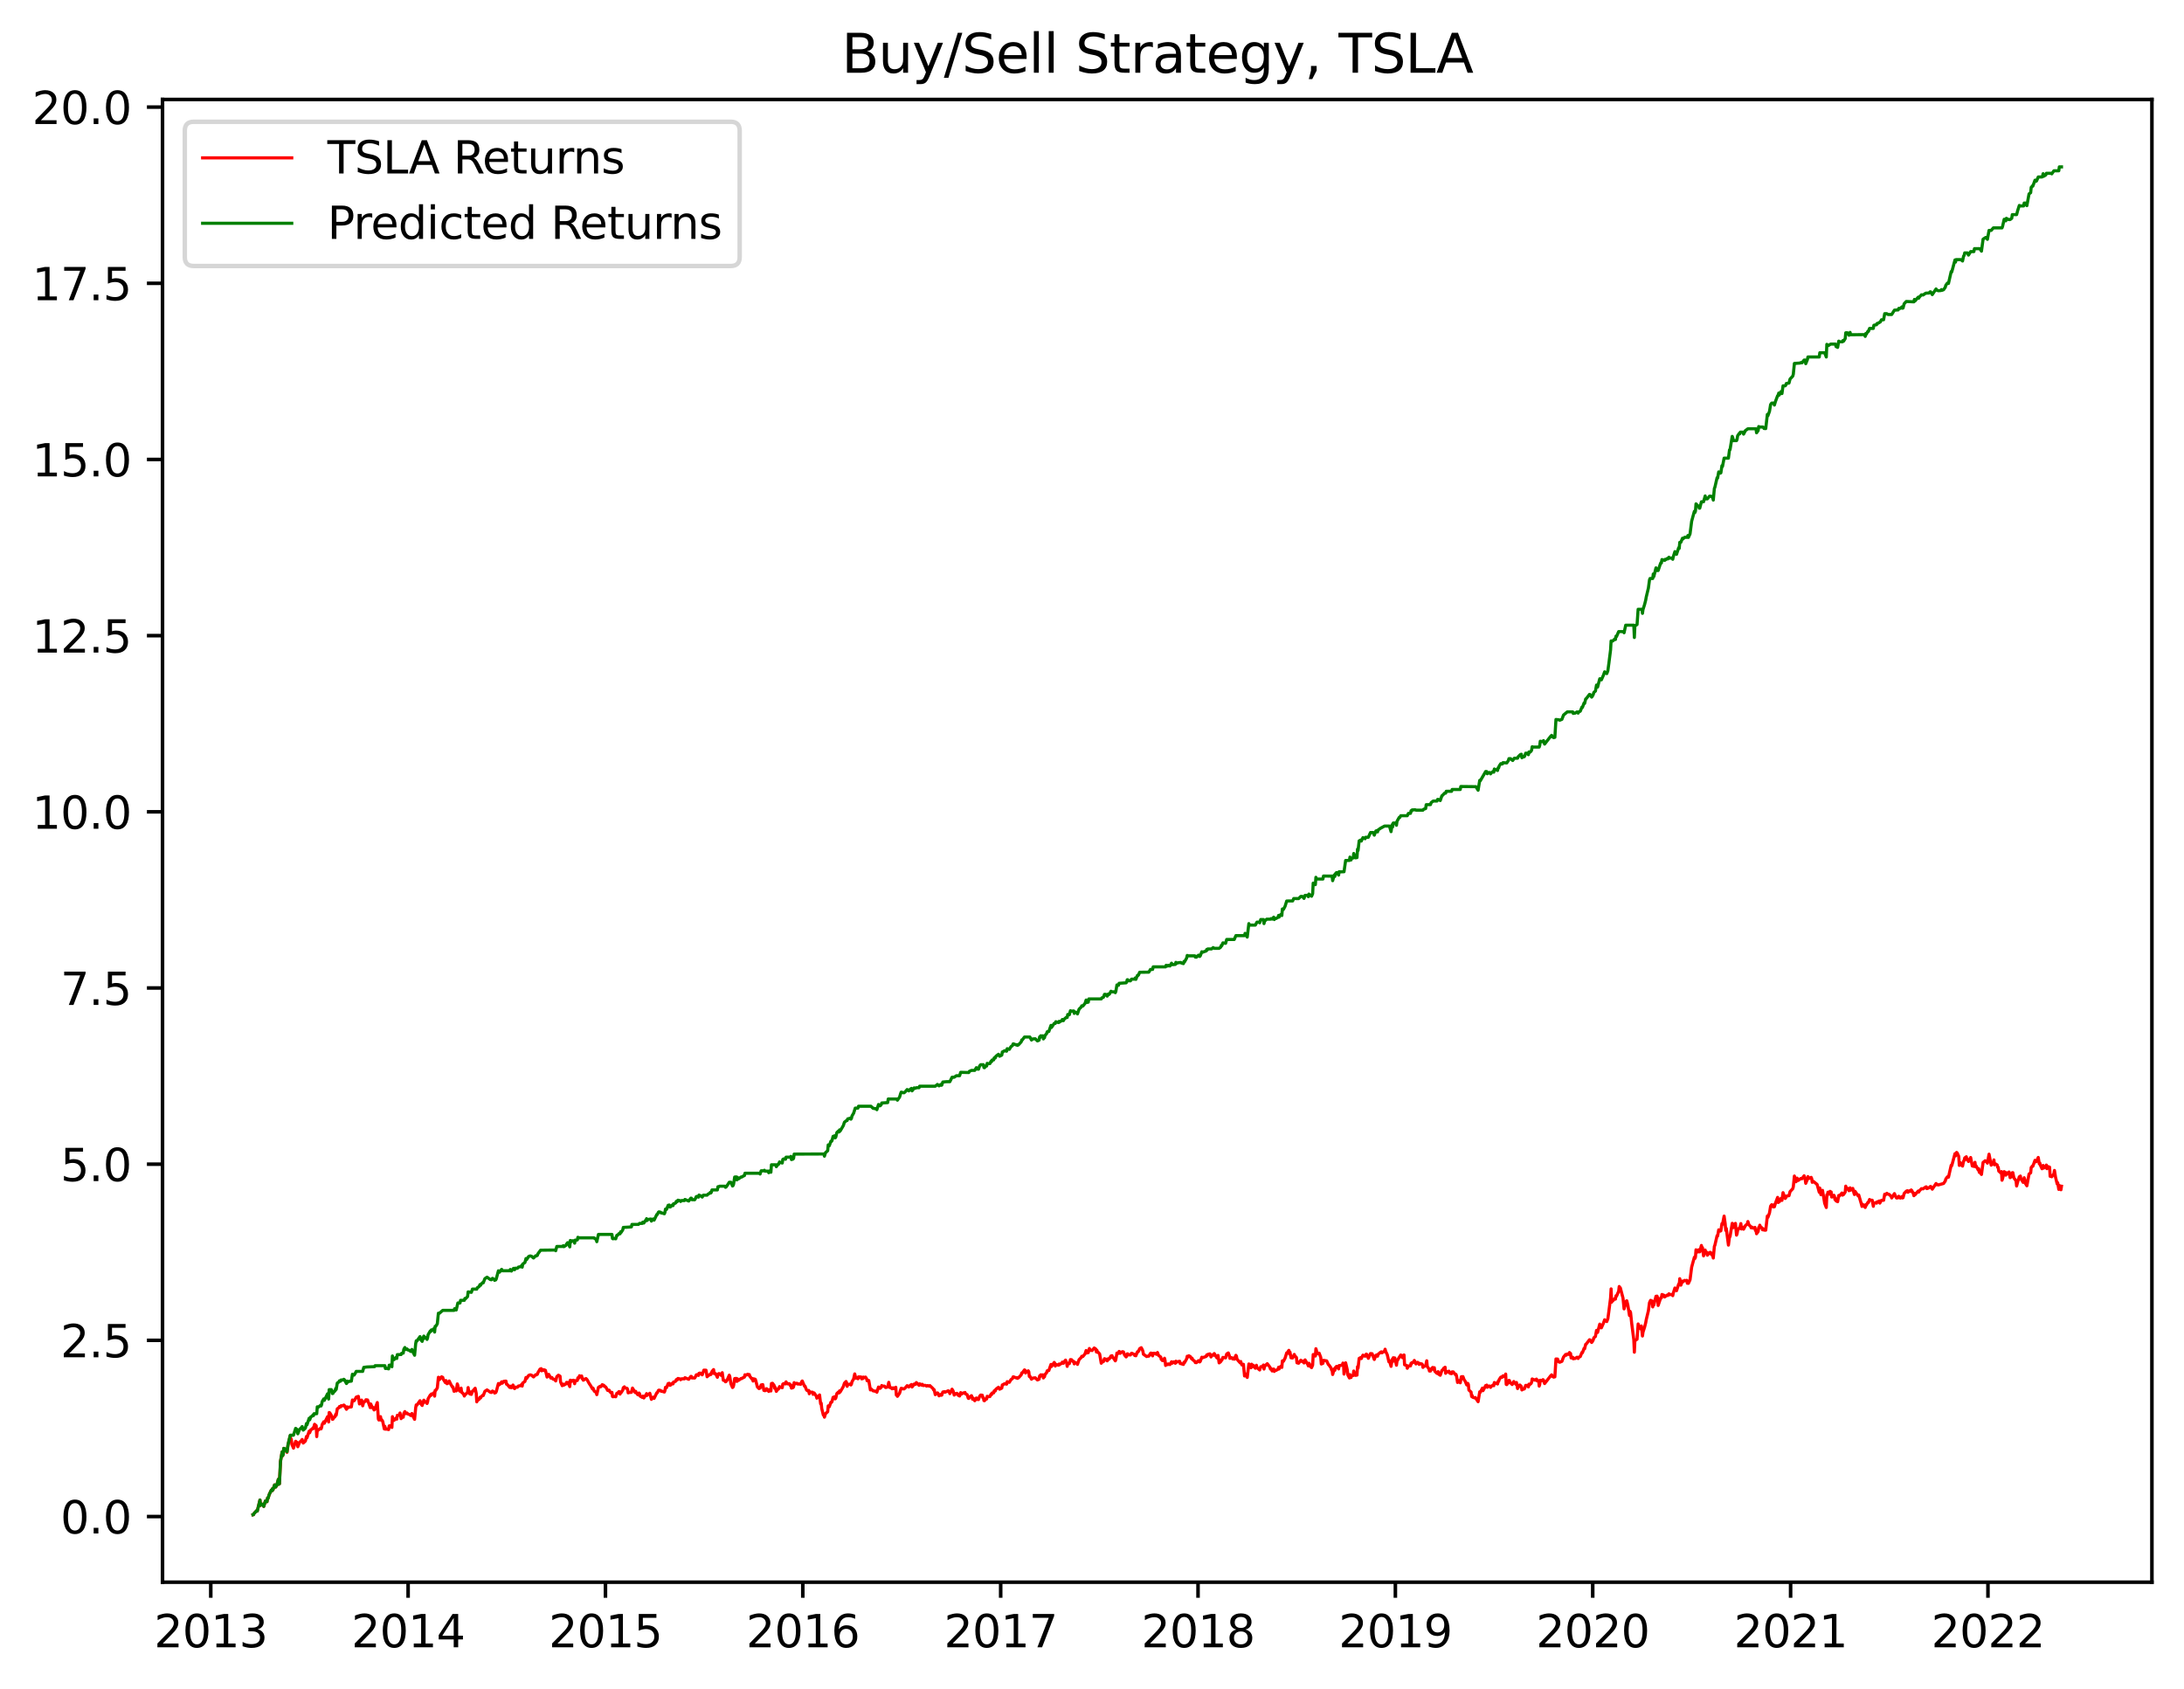 <?xml version="1.0" encoding="utf-8" standalone="no"?>
<!DOCTYPE svg PUBLIC "-//W3C//DTD SVG 1.1//EN"
  "http://www.w3.org/Graphics/SVG/1.1/DTD/svg11.dtd">
<svg xmlns:xlink="http://www.w3.org/1999/xlink" width="490.066pt" height="378.836pt" viewBox="0 0 490.066 378.836" xmlns="http://www.w3.org/2000/svg" version="1.1">
 <defs>
  <style type="text/css">*{stroke-linejoin: round; stroke-linecap: butt}</style>
 </defs>
 <g id="figure_1">
  <g id="patch_1">
   <path d="M 0 378.836 
L 490.066 378.836 
L 490.066 0 
L 0 0 
z
" style="fill: #ffffff"/>
  </g>
  <g id="axes_1">
   <g id="patch_2">
    <path d="M 36.466 354.958 
L 482.866 354.958 
L 482.866 22.318 
L 36.466 22.318 
z
" style="fill: #ffffff"/>
   </g>
   <g id="matplotlib.axis_1">
    <g id="xtick_1">
     <g id="line2d_1">
      <defs>
       <path id="m1c13a78d87" d="M 0 0 
L 0 3.5 
" style="stroke: #000000; stroke-width: 0.8"/>
      </defs>
      <g>
       <use xlink:href="#m1c13a78d87" x="47.294" y="354.958" style="stroke: #000000; stroke-width: 0.8"/>
      </g>
     </g>
     <g id="text_1">
      <!-- 2013 -->
      <g transform="translate(34.569 369.557)scale(0.1 -0.1)">
       <defs>
        <path id="DejaVuSans-32" d="M 1228 531 
L 3431 531 
L 3431 0 
L 469 0 
L 469 531 
Q 828 903 1448 1529 
Q 2069 2156 2228 2338 
Q 2531 2678 2651 2914 
Q 2772 3150 2772 3378 
Q 2772 3750 2511 3984 
Q 2250 4219 1831 4219 
Q 1534 4219 1204 4116 
Q 875 4013 500 3803 
L 500 4441 
Q 881 4594 1212 4672 
Q 1544 4750 1819 4750 
Q 2544 4750 2975 4387 
Q 3406 4025 3406 3419 
Q 3406 3131 3298 2873 
Q 3191 2616 2906 2266 
Q 2828 2175 2409 1742 
Q 1991 1309 1228 531 
z
" transform="scale(0.016)"/>
        <path id="DejaVuSans-30" d="M 2034 4250 
Q 1547 4250 1301 3770 
Q 1056 3291 1056 2328 
Q 1056 1369 1301 889 
Q 1547 409 2034 409 
Q 2525 409 2770 889 
Q 3016 1369 3016 2328 
Q 3016 3291 2770 3770 
Q 2525 4250 2034 4250 
z
M 2034 4750 
Q 2819 4750 3233 4129 
Q 3647 3509 3647 2328 
Q 3647 1150 3233 529 
Q 2819 -91 2034 -91 
Q 1250 -91 836 529 
Q 422 1150 422 2328 
Q 422 3509 836 4129 
Q 1250 4750 2034 4750 
z
" transform="scale(0.016)"/>
        <path id="DejaVuSans-31" d="M 794 531 
L 1825 531 
L 1825 4091 
L 703 3866 
L 703 4441 
L 1819 4666 
L 2450 4666 
L 2450 531 
L 3481 531 
L 3481 0 
L 794 0 
L 794 531 
z
" transform="scale(0.016)"/>
        <path id="DejaVuSans-33" d="M 2597 2516 
Q 3050 2419 3304 2112 
Q 3559 1806 3559 1356 
Q 3559 666 3084 287 
Q 2609 -91 1734 -91 
Q 1441 -91 1130 -33 
Q 819 25 488 141 
L 488 750 
Q 750 597 1062 519 
Q 1375 441 1716 441 
Q 2309 441 2620 675 
Q 2931 909 2931 1356 
Q 2931 1769 2642 2001 
Q 2353 2234 1838 2234 
L 1294 2234 
L 1294 2753 
L 1863 2753 
Q 2328 2753 2575 2939 
Q 2822 3125 2822 3475 
Q 2822 3834 2567 4026 
Q 2313 4219 1838 4219 
Q 1578 4219 1281 4162 
Q 984 4106 628 3988 
L 628 4550 
Q 988 4650 1302 4700 
Q 1616 4750 1894 4750 
Q 2613 4750 3031 4423 
Q 3450 4097 3450 3541 
Q 3450 3153 3228 2886 
Q 3006 2619 2597 2516 
z
" transform="scale(0.016)"/>
       </defs>
       <use xlink:href="#DejaVuSans-32"/>
       <use xlink:href="#DejaVuSans-30" x="63.623"/>
       <use xlink:href="#DejaVuSans-31" x="127.246"/>
       <use xlink:href="#DejaVuSans-33" x="190.869"/>
      </g>
     </g>
    </g>
    <g id="xtick_2">
     <g id="line2d_2">
      <g>
       <use xlink:href="#m1c13a78d87" x="91.576" y="354.958" style="stroke: #000000; stroke-width: 0.8"/>
      </g>
     </g>
     <g id="text_2">
      <!-- 2014 -->
      <g transform="translate(78.851 369.557)scale(0.1 -0.1)">
       <defs>
        <path id="DejaVuSans-34" d="M 2419 4116 
L 825 1625 
L 2419 1625 
L 2419 4116 
z
M 2253 4666 
L 3047 4666 
L 3047 1625 
L 3713 1625 
L 3713 1100 
L 3047 1100 
L 3047 0 
L 2419 0 
L 2419 1100 
L 313 1100 
L 313 1709 
L 2253 4666 
z
" transform="scale(0.016)"/>
       </defs>
       <use xlink:href="#DejaVuSans-32"/>
       <use xlink:href="#DejaVuSans-30" x="63.623"/>
       <use xlink:href="#DejaVuSans-31" x="127.246"/>
       <use xlink:href="#DejaVuSans-34" x="190.869"/>
      </g>
     </g>
    </g>
    <g id="xtick_3">
     <g id="line2d_3">
      <g>
       <use xlink:href="#m1c13a78d87" x="135.858" y="354.958" style="stroke: #000000; stroke-width: 0.8"/>
      </g>
     </g>
     <g id="text_3">
      <!-- 2015 -->
      <g transform="translate(123.133 369.557)scale(0.1 -0.1)">
       <defs>
        <path id="DejaVuSans-35" d="M 691 4666 
L 3169 4666 
L 3169 4134 
L 1269 4134 
L 1269 2991 
Q 1406 3038 1543 3061 
Q 1681 3084 1819 3084 
Q 2600 3084 3056 2656 
Q 3513 2228 3513 1497 
Q 3513 744 3044 326 
Q 2575 -91 1722 -91 
Q 1428 -91 1123 -41 
Q 819 9 494 109 
L 494 744 
Q 775 591 1075 516 
Q 1375 441 1709 441 
Q 2250 441 2565 725 
Q 2881 1009 2881 1497 
Q 2881 1984 2565 2268 
Q 2250 2553 1709 2553 
Q 1456 2553 1204 2497 
Q 953 2441 691 2322 
L 691 4666 
z
" transform="scale(0.016)"/>
       </defs>
       <use xlink:href="#DejaVuSans-32"/>
       <use xlink:href="#DejaVuSans-30" x="63.623"/>
       <use xlink:href="#DejaVuSans-31" x="127.246"/>
       <use xlink:href="#DejaVuSans-35" x="190.869"/>
      </g>
     </g>
    </g>
    <g id="xtick_4">
     <g id="line2d_4">
      <g>
       <use xlink:href="#m1c13a78d87" x="180.14" y="354.958" style="stroke: #000000; stroke-width: 0.8"/>
      </g>
     </g>
     <g id="text_4">
      <!-- 2016 -->
      <g transform="translate(167.415 369.557)scale(0.1 -0.1)">
       <defs>
        <path id="DejaVuSans-36" d="M 2113 2584 
Q 1688 2584 1439 2293 
Q 1191 2003 1191 1497 
Q 1191 994 1439 701 
Q 1688 409 2113 409 
Q 2538 409 2786 701 
Q 3034 994 3034 1497 
Q 3034 2003 2786 2293 
Q 2538 2584 2113 2584 
z
M 3366 4563 
L 3366 3988 
Q 3128 4100 2886 4159 
Q 2644 4219 2406 4219 
Q 1781 4219 1451 3797 
Q 1122 3375 1075 2522 
Q 1259 2794 1537 2939 
Q 1816 3084 2150 3084 
Q 2853 3084 3261 2657 
Q 3669 2231 3669 1497 
Q 3669 778 3244 343 
Q 2819 -91 2113 -91 
Q 1303 -91 875 529 
Q 447 1150 447 2328 
Q 447 3434 972 4092 
Q 1497 4750 2381 4750 
Q 2619 4750 2861 4703 
Q 3103 4656 3366 4563 
z
" transform="scale(0.016)"/>
       </defs>
       <use xlink:href="#DejaVuSans-32"/>
       <use xlink:href="#DejaVuSans-30" x="63.623"/>
       <use xlink:href="#DejaVuSans-31" x="127.246"/>
       <use xlink:href="#DejaVuSans-36" x="190.869"/>
      </g>
     </g>
    </g>
    <g id="xtick_5">
     <g id="line2d_5">
      <g>
       <use xlink:href="#m1c13a78d87" x="224.543" y="354.958" style="stroke: #000000; stroke-width: 0.8"/>
      </g>
     </g>
     <g id="text_5">
      <!-- 2017 -->
      <g transform="translate(211.818 369.557)scale(0.1 -0.1)">
       <defs>
        <path id="DejaVuSans-37" d="M 525 4666 
L 3525 4666 
L 3525 4397 
L 1831 0 
L 1172 0 
L 2766 4134 
L 525 4134 
L 525 4666 
z
" transform="scale(0.016)"/>
       </defs>
       <use xlink:href="#DejaVuSans-32"/>
       <use xlink:href="#DejaVuSans-30" x="63.623"/>
       <use xlink:href="#DejaVuSans-31" x="127.246"/>
       <use xlink:href="#DejaVuSans-37" x="190.869"/>
      </g>
     </g>
    </g>
    <g id="xtick_6">
     <g id="line2d_6">
      <g>
       <use xlink:href="#m1c13a78d87" x="268.825" y="354.958" style="stroke: #000000; stroke-width: 0.8"/>
      </g>
     </g>
     <g id="text_6">
      <!-- 2018 -->
      <g transform="translate(256.1 369.557)scale(0.1 -0.1)">
       <defs>
        <path id="DejaVuSans-38" d="M 2034 2216 
Q 1584 2216 1326 1975 
Q 1069 1734 1069 1313 
Q 1069 891 1326 650 
Q 1584 409 2034 409 
Q 2484 409 2743 651 
Q 3003 894 3003 1313 
Q 3003 1734 2745 1975 
Q 2488 2216 2034 2216 
z
M 1403 2484 
Q 997 2584 770 2862 
Q 544 3141 544 3541 
Q 544 4100 942 4425 
Q 1341 4750 2034 4750 
Q 2731 4750 3128 4425 
Q 3525 4100 3525 3541 
Q 3525 3141 3298 2862 
Q 3072 2584 2669 2484 
Q 3125 2378 3379 2068 
Q 3634 1759 3634 1313 
Q 3634 634 3220 271 
Q 2806 -91 2034 -91 
Q 1263 -91 848 271 
Q 434 634 434 1313 
Q 434 1759 690 2068 
Q 947 2378 1403 2484 
z
M 1172 3481 
Q 1172 3119 1398 2916 
Q 1625 2713 2034 2713 
Q 2441 2713 2670 2916 
Q 2900 3119 2900 3481 
Q 2900 3844 2670 4047 
Q 2441 4250 2034 4250 
Q 1625 4250 1398 4047 
Q 1172 3844 1172 3481 
z
" transform="scale(0.016)"/>
       </defs>
       <use xlink:href="#DejaVuSans-32"/>
       <use xlink:href="#DejaVuSans-30" x="63.623"/>
       <use xlink:href="#DejaVuSans-31" x="127.246"/>
       <use xlink:href="#DejaVuSans-38" x="190.869"/>
      </g>
     </g>
    </g>
    <g id="xtick_7">
     <g id="line2d_7">
      <g>
       <use xlink:href="#m1c13a78d87" x="313.107" y="354.958" style="stroke: #000000; stroke-width: 0.8"/>
      </g>
     </g>
     <g id="text_7">
      <!-- 2019 -->
      <g transform="translate(300.382 369.557)scale(0.1 -0.1)">
       <defs>
        <path id="DejaVuSans-39" d="M 703 97 
L 703 672 
Q 941 559 1184 500 
Q 1428 441 1663 441 
Q 2288 441 2617 861 
Q 2947 1281 2994 2138 
Q 2813 1869 2534 1725 
Q 2256 1581 1919 1581 
Q 1219 1581 811 2004 
Q 403 2428 403 3163 
Q 403 3881 828 4315 
Q 1253 4750 1959 4750 
Q 2769 4750 3195 4129 
Q 3622 3509 3622 2328 
Q 3622 1225 3098 567 
Q 2575 -91 1691 -91 
Q 1453 -91 1209 -44 
Q 966 3 703 97 
z
M 1959 2075 
Q 2384 2075 2632 2365 
Q 2881 2656 2881 3163 
Q 2881 3666 2632 3958 
Q 2384 4250 1959 4250 
Q 1534 4250 1286 3958 
Q 1038 3666 1038 3163 
Q 1038 2656 1286 2365 
Q 1534 2075 1959 2075 
z
" transform="scale(0.016)"/>
       </defs>
       <use xlink:href="#DejaVuSans-32"/>
       <use xlink:href="#DejaVuSans-30" x="63.623"/>
       <use xlink:href="#DejaVuSans-31" x="127.246"/>
       <use xlink:href="#DejaVuSans-39" x="190.869"/>
      </g>
     </g>
    </g>
    <g id="xtick_8">
     <g id="line2d_8">
      <g>
       <use xlink:href="#m1c13a78d87" x="357.39" y="354.958" style="stroke: #000000; stroke-width: 0.8"/>
      </g>
     </g>
     <g id="text_8">
      <!-- 2020 -->
      <g transform="translate(344.665 369.557)scale(0.1 -0.1)">
       <use xlink:href="#DejaVuSans-32"/>
       <use xlink:href="#DejaVuSans-30" x="63.623"/>
       <use xlink:href="#DejaVuSans-32" x="127.246"/>
       <use xlink:href="#DejaVuSans-30" x="190.869"/>
      </g>
     </g>
    </g>
    <g id="xtick_9">
     <g id="line2d_9">
      <g>
       <use xlink:href="#m1c13a78d87" x="401.793" y="354.958" style="stroke: #000000; stroke-width: 0.8"/>
      </g>
     </g>
     <g id="text_9">
      <!-- 2021 -->
      <g transform="translate(389.068 369.557)scale(0.1 -0.1)">
       <use xlink:href="#DejaVuSans-32"/>
       <use xlink:href="#DejaVuSans-30" x="63.623"/>
       <use xlink:href="#DejaVuSans-32" x="127.246"/>
       <use xlink:href="#DejaVuSans-31" x="190.869"/>
      </g>
     </g>
    </g>
    <g id="xtick_10">
     <g id="line2d_10">
      <g>
       <use xlink:href="#m1c13a78d87" x="446.075" y="354.958" style="stroke: #000000; stroke-width: 0.8"/>
      </g>
     </g>
     <g id="text_10">
      <!-- 2022 -->
      <g transform="translate(433.35 369.557)scale(0.1 -0.1)">
       <use xlink:href="#DejaVuSans-32"/>
       <use xlink:href="#DejaVuSans-30" x="63.623"/>
       <use xlink:href="#DejaVuSans-32" x="127.246"/>
       <use xlink:href="#DejaVuSans-32" x="190.869"/>
      </g>
     </g>
    </g>
   </g>
   <g id="matplotlib.axis_2">
    <g id="ytick_1">
     <g id="line2d_11">
      <defs>
       <path id="m7fbc05df01" d="M 0 0 
L -3.5 0 
" style="stroke: #000000; stroke-width: 0.8"/>
      </defs>
      <g>
       <use xlink:href="#m7fbc05df01" x="36.466" y="340.225" style="stroke: #000000; stroke-width: 0.8"/>
      </g>
     </g>
     <g id="text_11">
      <!-- 0.0 -->
      <g transform="translate(13.562 344.025)scale(0.1 -0.1)">
       <defs>
        <path id="DejaVuSans-2e" d="M 684 794 
L 1344 794 
L 1344 0 
L 684 0 
L 684 794 
z
" transform="scale(0.016)"/>
       </defs>
       <use xlink:href="#DejaVuSans-30"/>
       <use xlink:href="#DejaVuSans-2e" x="63.623"/>
       <use xlink:href="#DejaVuSans-30" x="95.41"/>
      </g>
     </g>
    </g>
    <g id="ytick_2">
     <g id="line2d_12">
      <g>
       <use xlink:href="#m7fbc05df01" x="36.466" y="300.701" style="stroke: #000000; stroke-width: 0.8"/>
      </g>
     </g>
     <g id="text_12">
      <!-- 2.5 -->
      <g transform="translate(13.562 304.5)scale(0.1 -0.1)">
       <use xlink:href="#DejaVuSans-32"/>
       <use xlink:href="#DejaVuSans-2e" x="63.623"/>
       <use xlink:href="#DejaVuSans-35" x="95.41"/>
      </g>
     </g>
    </g>
    <g id="ytick_3">
     <g id="line2d_13">
      <g>
       <use xlink:href="#m7fbc05df01" x="36.466" y="261.176" style="stroke: #000000; stroke-width: 0.8"/>
      </g>
     </g>
     <g id="text_13">
      <!-- 5.0 -->
      <g transform="translate(13.562 264.976)scale(0.1 -0.1)">
       <use xlink:href="#DejaVuSans-35"/>
       <use xlink:href="#DejaVuSans-2e" x="63.623"/>
       <use xlink:href="#DejaVuSans-30" x="95.41"/>
      </g>
     </g>
    </g>
    <g id="ytick_4">
     <g id="line2d_14">
      <g>
       <use xlink:href="#m7fbc05df01" x="36.466" y="221.652" style="stroke: #000000; stroke-width: 0.8"/>
      </g>
     </g>
     <g id="text_14">
      <!-- 7.5 -->
      <g transform="translate(13.562 225.451)scale(0.1 -0.1)">
       <use xlink:href="#DejaVuSans-37"/>
       <use xlink:href="#DejaVuSans-2e" x="63.623"/>
       <use xlink:href="#DejaVuSans-35" x="95.41"/>
      </g>
     </g>
    </g>
    <g id="ytick_5">
     <g id="line2d_15">
      <g>
       <use xlink:href="#m7fbc05df01" x="36.466" y="182.127" style="stroke: #000000; stroke-width: 0.8"/>
      </g>
     </g>
     <g id="text_15">
      <!-- 10.0 -->
      <g transform="translate(7.2 185.927)scale(0.1 -0.1)">
       <use xlink:href="#DejaVuSans-31"/>
       <use xlink:href="#DejaVuSans-30" x="63.623"/>
       <use xlink:href="#DejaVuSans-2e" x="127.246"/>
       <use xlink:href="#DejaVuSans-30" x="159.033"/>
      </g>
     </g>
    </g>
    <g id="ytick_6">
     <g id="line2d_16">
      <g>
       <use xlink:href="#m7fbc05df01" x="36.466" y="142.603" style="stroke: #000000; stroke-width: 0.8"/>
      </g>
     </g>
     <g id="text_16">
      <!-- 12.5 -->
      <g transform="translate(7.2 146.402)scale(0.1 -0.1)">
       <use xlink:href="#DejaVuSans-31"/>
       <use xlink:href="#DejaVuSans-32" x="63.623"/>
       <use xlink:href="#DejaVuSans-2e" x="127.246"/>
       <use xlink:href="#DejaVuSans-35" x="159.033"/>
      </g>
     </g>
    </g>
    <g id="ytick_7">
     <g id="line2d_17">
      <g>
       <use xlink:href="#m7fbc05df01" x="36.466" y="103.078" style="stroke: #000000; stroke-width: 0.8"/>
      </g>
     </g>
     <g id="text_17">
      <!-- 15.0 -->
      <g transform="translate(7.2 106.878)scale(0.1 -0.1)">
       <use xlink:href="#DejaVuSans-31"/>
       <use xlink:href="#DejaVuSans-35" x="63.623"/>
       <use xlink:href="#DejaVuSans-2e" x="127.246"/>
       <use xlink:href="#DejaVuSans-30" x="159.033"/>
      </g>
     </g>
    </g>
    <g id="ytick_8">
     <g id="line2d_18">
      <g>
       <use xlink:href="#m7fbc05df01" x="36.466" y="63.554" style="stroke: #000000; stroke-width: 0.8"/>
      </g>
     </g>
     <g id="text_18">
      <!-- 17.5 -->
      <g transform="translate(7.2 67.353)scale(0.1 -0.1)">
       <use xlink:href="#DejaVuSans-31"/>
       <use xlink:href="#DejaVuSans-37" x="63.623"/>
       <use xlink:href="#DejaVuSans-2e" x="127.246"/>
       <use xlink:href="#DejaVuSans-35" x="159.033"/>
      </g>
     </g>
    </g>
    <g id="ytick_9">
     <g id="line2d_19">
      <g>
       <use xlink:href="#m7fbc05df01" x="36.466" y="24.029" style="stroke: #000000; stroke-width: 0.8"/>
      </g>
     </g>
     <g id="text_19">
      <!-- 20.0 -->
      <g transform="translate(7.2 27.829)scale(0.1 -0.1)">
       <use xlink:href="#DejaVuSans-32"/>
       <use xlink:href="#DejaVuSans-30" x="63.623"/>
       <use xlink:href="#DejaVuSans-2e" x="127.246"/>
       <use xlink:href="#DejaVuSans-30" x="159.033"/>
      </g>
     </g>
    </g>
   </g>
   <g id="line2d_20">
    <path d="M 56.757 339.838 
L 56.878 339.812 
L 56.999 339.547 
L 57.606 338.895 
L 57.727 339.007 
L 58.334 336.522 
L 58.455 337.722 
L 58.576 337.375 
L 58.698 337.618 
L 59.062 337.443 
L 59.183 337.954 
L 59.547 336.734 
L 59.911 336.897 
L 60.032 336.083 
L 60.154 336.131 
L 60.396 335.324 
L 60.881 334.306 
L 61.003 334.487 
L 61.124 334.003 
L 61.245 334.248 
L 61.609 333.133 
L 61.852 333.618 
L 62.095 333.246 
L 62.459 331.872 
L 62.58 332.97 
L 62.701 332.891 
L 62.944 327.845 
L 63.308 325.721 
L 63.429 326.565 
L 63.551 326.263 
L 63.672 324.94 
L 64.157 325.341 
L 64.4 325.822 
L 64.642 324.133 
L 65.128 322.11 
L 65.249 322.949 
L 65.37 322.9 
L 65.492 324.023 
L 65.856 324.881 
L 66.341 323.345 
L 66.705 323.656 
L 66.826 324.564 
L 67.069 323.955 
L 67.19 323.617 
L 67.675 323.137 
L 67.797 322.941 
L 68.039 323.735 
L 68.525 323.289 
L 68.767 322.266 
L 68.889 322.542 
L 69.374 321.072 
L 69.495 321.422 
L 69.738 320.77 
L 70.102 320.571 
L 70.223 320.334 
L 70.344 320.486 
L 70.587 319.529 
L 70.951 319.853 
L 71.072 322.295 
L 71.194 320.749 
L 71.315 320.91 
L 71.922 320.425 
L 72.043 320.559 
L 72.164 320.255 
L 72.286 319.591 
L 72.65 318.964 
L 72.771 319.306 
L 73.135 318.572 
L 73.499 317.825 
L 73.62 318.104 
L 73.741 319.01 
L 73.863 316.891 
L 73.984 316.941 
L 74.469 317.743 
L 74.591 318.417 
L 74.712 318.382 
L 74.833 318.12 
L 75.197 317.801 
L 75.319 317.298 
L 75.44 317.481 
L 75.683 316.053 
L 76.047 315.822 
L 76.168 315.556 
L 76.411 315.646 
L 76.532 315.368 
L 77.017 315.374 
L 77.138 315.217 
L 77.26 315.282 
L 77.745 316.165 
L 77.866 315.616 
L 77.988 315.89 
L 78.23 315.695 
L 78.837 315.631 
L 79.08 314.076 
L 79.444 314.274 
L 79.686 313.918 
L 79.929 313.442 
L 80.414 313.269 
L 80.657 314.97 
L 80.778 314.286 
L 81.142 314.104 
L 81.385 315.389 
L 81.627 314.486 
L 81.991 314.396 
L 82.113 314.029 
L 82.477 314.076 
L 83.083 315.795 
L 83.204 314.985 
L 83.326 315.307 
L 83.69 315.954 
L 83.811 315.798 
L 83.932 316.311 
L 84.054 316.239 
L 84.175 316.021 
L 84.66 314.654 
L 84.903 318.371 
L 85.024 318.578 
L 85.388 317.823 
L 85.51 318.595 
L 85.631 318.492 
L 85.874 318.867 
L 86.237 320.575 
L 86.359 319.999 
L 86.48 320.636 
L 86.601 320.508 
L 86.723 320.601 
L 87.208 320.716 
L 87.329 319.893 
L 87.572 319.851 
L 87.936 320.242 
L 88.057 317.823 
L 88.179 318.464 
L 88.3 318.291 
L 88.421 318.646 
L 88.907 318.099 
L 89.028 318.384 
L 89.149 317.523 
L 89.634 317.473 
L 89.756 316.997 
L 89.998 318.264 
L 90.12 317.983 
L 90.484 317.949 
L 90.605 317.106 
L 90.848 316.685 
L 90.969 317.136 
L 91.333 316.999 
L 91.454 317.209 
L 91.818 317.3 
L 92.182 317.573 
L 92.425 317.12 
L 92.668 317.712 
L 93.031 318.419 
L 93.274 315.831 
L 93.395 315.185 
L 93.517 315.274 
L 94.245 314.24 
L 94.366 314.853 
L 94.73 315.311 
L 94.851 314.514 
L 94.973 314.796 
L 95.094 314.124 
L 95.579 314.627 
L 95.701 314.483 
L 95.822 314.869 
L 95.943 314.514 
L 96.064 313.808 
L 96.55 312.975 
L 96.671 313.08 
L 96.792 312.735 
L 96.914 312.846 
L 97.399 312.416 
L 97.52 313.217 
L 97.642 311.937 
L 97.763 311.965 
L 98.127 311.369 
L 98.37 308.989 
L 98.491 309.018 
L 98.612 309.51 
L 99.098 308.875 
L 99.219 309.011 
L 99.34 308.993 
L 99.461 309.419 
L 99.947 310.196 
L 100.068 309.725 
L 100.311 310.43 
L 100.675 310.225 
L 100.796 309.821 
L 101.16 310.573 
L 101.524 311.187 
L 101.645 311.167 
L 101.888 312.137 
L 102.009 311.757 
L 102.373 312.051 
L 102.616 310.476 
L 102.737 310.816 
L 102.858 311.768 
L 103.222 312.122 
L 103.465 311.421 
L 103.586 312.378 
L 103.708 312.41 
L 104.072 312.857 
L 104.193 313.195 
L 104.314 312.776 
L 104.436 312.855 
L 104.921 312.363 
L 105.042 311.297 
L 105.164 312.086 
L 105.285 312.096 
L 105.406 312.718 
L 105.77 312.824 
L 106.013 312.094 
L 106.134 312.106 
L 106.255 311.866 
L 106.619 311.444 
L 106.862 312.599 
L 106.983 314.496 
L 107.105 314.174 
L 107.469 313.967 
L 107.711 313.465 
L 107.833 313.634 
L 107.954 313.387 
L 108.318 313.018 
L 108.439 313.082 
L 108.803 312.139 
L 109.288 311.817 
L 110.016 312.338 
L 110.259 312.393 
L 110.502 312.073 
L 110.866 312.292 
L 110.987 312.525 
L 111.108 312.356 
L 111.23 312.43 
L 111.351 312.206 
L 111.836 310.382 
L 111.958 310.695 
L 112.2 310.524 
L 112.564 310.007 
L 112.685 310.325 
L 112.807 310.029 
L 112.928 310.116 
L 113.049 309.885 
L 113.535 309.842 
L 113.656 310.536 
L 113.777 310.548 
L 114.384 311.266 
L 114.505 310.98 
L 114.748 311.334 
L 115.112 310.725 
L 115.354 311.404 
L 115.476 311.533 
L 115.597 311.197 
L 116.082 311.229 
L 116.325 310.947 
L 116.932 310.843 
L 117.053 310.571 
L 117.174 310.963 
L 117.296 310.273 
L 117.781 309.923 
L 118.024 309.027 
L 118.145 309.297 
L 118.63 308.56 
L 118.994 308.436 
L 119.358 308.562 
L 119.601 308.821 
L 119.722 308.906 
L 120.207 308.404 
L 120.329 308.452 
L 120.571 308.325 
L 120.693 307.979 
L 121.178 307.155 
L 121.299 307.319 
L 121.421 307.049 
L 121.542 307.534 
L 121.906 307.268 
L 122.027 307.472 
L 122.148 307.324 
L 122.391 307.431 
L 122.755 308.936 
L 122.998 308.474 
L 123.119 308.327 
L 123.604 309.176 
L 123.847 309.043 
L 124.09 309.394 
L 124.454 309.48 
L 124.696 309.807 
L 124.939 308.852 
L 125.303 308.52 
L 125.667 308.741 
L 125.788 310.028 
L 126.152 310.872 
L 126.395 310.517 
L 126.516 310.749 
L 127.001 310.464 
L 127.123 310.133 
L 127.244 310.421 
L 127.365 310.137 
L 127.487 310.14 
L 127.851 311.079 
L 127.972 309.642 
L 128.093 309.949 
L 128.215 309.912 
L 128.336 309.712 
L 128.7 309.654 
L 128.821 309.894 
L 128.942 310.43 
L 129.064 309.743 
L 129.185 309.81 
L 129.549 309.697 
L 129.67 309.11 
L 129.792 309.235 
L 129.913 309.071 
L 130.034 308.638 
L 130.398 308.928 
L 130.52 308.698 
L 130.641 309.321 
L 130.762 309.26 
L 130.884 309.641 
L 131.49 309.277 
L 131.733 309.528 
L 132.218 310.398 
L 132.582 310.935 
L 132.946 311.609 
L 133.067 311.424 
L 133.31 312.019 
L 133.431 312.162 
L 133.795 312.39 
L 133.917 312.88 
L 134.281 311.25 
L 134.645 311.013 
L 134.766 311.129 
L 134.887 311.037 
L 135.13 310.647 
L 135.494 310.794 
L 135.615 311.04 
L 135.736 311.027 
L 135.979 311.249 
L 136.343 311.928 
L 136.586 311.863 
L 136.707 311.888 
L 136.828 312.188 
L 137.192 312.532 
L 137.314 312.373 
L 137.435 313.294 
L 137.556 313.362 
L 137.678 313.263 
L 138.163 313.357 
L 138.405 312.578 
L 138.527 312.604 
L 138.891 312.196 
L 139.012 312.24 
L 139.133 312.756 
L 139.255 312.3 
L 139.376 312.424 
L 139.74 311.864 
L 139.861 311.317 
L 139.983 311.303 
L 140.104 311.128 
L 140.225 311.39 
L 140.711 311.468 
L 140.832 311.725 
L 140.953 312.48 
L 141.075 312.41 
L 141.681 312.357 
L 141.924 311.408 
L 142.53 312.411 
L 142.652 312.147 
L 142.773 312.444 
L 143.137 312.919 
L 143.38 312.514 
L 143.501 312.656 
L 143.622 313.197 
L 144.108 313.49 
L 144.229 313.209 
L 144.471 313.627 
L 144.835 313.049 
L 144.957 313.128 
L 145.078 312.65 
L 145.199 313.053 
L 145.321 312.858 
L 145.685 312.735 
L 145.806 312.57 
L 146.17 313.938 
L 146.534 313.469 
L 146.777 313.719 
L 147.383 312.463 
L 147.505 312.451 
L 147.747 311.928 
L 147.868 311.867 
L 148.232 311.951 
L 148.354 312.127 
L 148.475 312.099 
L 148.718 312.178 
L 149.082 312.295 
L 149.203 311.979 
L 149.324 311.239 
L 149.567 311.312 
L 149.931 310.39 
L 150.052 310.463 
L 150.174 310.329 
L 150.295 310.77 
L 150.416 310.771 
L 150.901 310.295 
L 151.023 310.467 
L 151.144 310.035 
L 151.265 310.048 
L 151.629 309.857 
L 151.751 309.514 
L 151.872 309.615 
L 151.993 309.556 
L 152.115 309.251 
L 152.6 309.36 
L 152.721 309.539 
L 152.964 309.322 
L 153.571 309.341 
L 153.692 309.086 
L 154.541 309.438 
L 155.026 308.785 
L 155.148 308.803 
L 155.269 309.134 
L 155.512 309.134 
L 155.876 309.154 
L 155.997 308.982 
L 156.24 308.443 
L 156.361 308.406 
L 156.725 308.571 
L 156.846 308.098 
L 156.968 308.247 
L 157.089 308.032 
L 157.574 308.435 
L 157.938 307.385 
L 158.423 307.402 
L 158.666 308.867 
L 158.909 308.61 
L 159.273 308.427 
L 159.394 308.218 
L 159.515 308.368 
L 159.637 308.157 
L 159.758 307.691 
L 160.122 307.259 
L 160.243 308.151 
L 160.486 308.126 
L 160.607 308.232 
L 160.971 308.989 
L 161.092 308.267 
L 161.214 308.327 
L 161.335 308.15 
L 161.456 308.188 
L 161.82 308.558 
L 162.063 307.954 
L 162.306 309.659 
L 162.67 309.748 
L 162.791 309.997 
L 162.912 309.944 
L 163.155 309.617 
L 163.64 308.514 
L 163.762 308.849 
L 164.004 310.443 
L 164.368 311.28 
L 164.489 311.197 
L 164.611 310.855 
L 164.853 309.274 
L 165.217 309.237 
L 165.339 309.914 
L 165.46 309.325 
L 165.703 309.697 
L 166.309 309.247 
L 166.431 309.274 
L 166.916 308.977 
L 167.037 308.954 
L 167.158 308.422 
L 167.401 308.52 
L 167.765 308.305 
L 168.008 308.493 
L 168.129 308.369 
L 168.25 308.747 
L 168.736 309.391 
L 168.857 309.279 
L 168.978 309.831 
L 169.1 309.332 
L 169.464 309.423 
L 169.585 309.727 
L 169.949 311.149 
L 170.313 311.52 
L 170.434 311.253 
L 170.555 311.425 
L 170.798 310.703 
L 171.162 310.627 
L 171.405 311.928 
L 171.526 311.805 
L 171.647 312.003 
L 172.011 311.543 
L 172.133 311.908 
L 172.254 311.713 
L 172.375 311.812 
L 172.497 312.167 
L 172.861 311.652 
L 172.982 312.059 
L 173.103 310.384 
L 173.346 310.335 
L 173.71 310.82 
L 173.831 311.452 
L 173.952 311.265 
L 174.195 312.147 
L 174.559 311.613 
L 174.68 311.636 
L 174.923 311.07 
L 175.044 311.198 
L 175.53 311.325 
L 175.651 310.521 
L 175.894 310.386 
L 176.258 310.478 
L 176.379 310.009 
L 176.5 310.36 
L 176.622 310.311 
L 176.743 310.47 
L 177.107 310.419 
L 177.349 310.877 
L 177.471 310.699 
L 177.592 311.415 
L 177.956 311.301 
L 178.077 311.121 
L 178.199 310.189 
L 178.441 310.465 
L 178.805 310.321 
L 179.048 310.517 
L 179.169 310.457 
L 179.655 310.569 
L 179.897 309.95 
L 180.018 309.823 
L 180.504 310.956 
L 180.625 310.954 
L 180.989 311.859 
L 181.353 312.097 
L 181.474 311.937 
L 181.596 312.681 
L 181.717 312.225 
L 181.838 312.316 
L 182.324 312.337 
L 182.445 312.809 
L 182.688 312.505 
L 183.173 313.223 
L 183.294 313.678 
L 183.901 312.95 
L 184.143 314.955 
L 184.265 314.787 
L 184.386 315.979 
L 184.75 317.467 
L 184.871 317.44 
L 184.993 317.936 
L 185.235 317.145 
L 185.721 316.718 
L 185.842 315.398 
L 186.085 315.596 
L 186.449 314.571 
L 186.57 314.618 
L 186.691 314.46 
L 186.934 313.488 
L 187.298 313.357 
L 187.419 313.823 
L 187.54 313.655 
L 187.783 312.624 
L 188.147 312.293 
L 188.268 312.502 
L 188.39 312.031 
L 188.511 312.301 
L 189.239 311.061 
L 189.482 310.309 
L 189.845 309.934 
L 189.967 310.207 
L 190.088 311.015 
L 190.209 310.652 
L 190.816 310.487 
L 190.937 310.711 
L 191.059 310.512 
L 191.18 309.983 
L 191.544 309.369 
L 191.787 308.232 
L 192.029 309.173 
L 192.393 309.183 
L 192.515 309.316 
L 192.636 308.894 
L 192.757 309.061 
L 192.879 308.895 
L 193.242 308.934 
L 193.364 309.345 
L 193.485 309.18 
L 193.606 309.286 
L 193.728 308.942 
L 194.092 309.063 
L 194.213 308.943 
L 194.456 309.323 
L 194.577 309.773 
L 194.941 309.705 
L 195.305 311.82 
L 195.426 311.567 
L 195.912 312.033 
L 196.033 312.013 
L 196.275 312.115 
L 196.639 312.064 
L 196.761 312.342 
L 197.125 311.179 
L 197.489 311.473 
L 197.731 311.229 
L 197.853 310.835 
L 197.974 310.982 
L 198.459 310.968 
L 198.702 311.274 
L 198.823 311.272 
L 199.187 311.15 
L 199.43 310.121 
L 199.672 311.286 
L 200.036 311.353 
L 200.158 311.565 
L 200.4 311.348 
L 200.522 311.528 
L 201.007 311.227 
L 201.128 312.972 
L 201.25 312.993 
L 201.371 313.257 
L 201.856 312.565 
L 202.099 311.764 
L 202.22 311.452 
L 202.827 311.604 
L 203.069 311.432 
L 203.555 310.868 
L 203.919 311.17 
L 204.283 310.756 
L 204.404 310.825 
L 204.525 310.609 
L 204.647 311.163 
L 204.768 311.037 
L 205.132 310.495 
L 205.375 310.6 
L 205.617 310.17 
L 206.224 310.788 
L 206.345 310.454 
L 206.466 310.494 
L 206.83 310.762 
L 206.952 310.56 
L 207.194 310.85 
L 207.316 310.801 
L 207.68 310.802 
L 207.922 310.968 
L 208.165 310.844 
L 208.529 310.99 
L 208.65 310.855 
L 209.014 311.2 
L 209.378 311.548 
L 209.499 311.834 
L 209.621 311.784 
L 209.863 312.882 
L 210.349 312.484 
L 210.47 312.571 
L 210.713 313.149 
L 211.077 312.841 
L 211.198 313.021 
L 211.319 312.992 
L 211.562 312.285 
L 211.926 312.212 
L 212.047 312.343 
L 212.775 312.011 
L 212.896 312.253 
L 213.018 312.218 
L 213.139 312.651 
L 213.624 311.658 
L 213.867 312.051 
L 214.11 312.976 
L 214.474 312.631 
L 214.595 312.698 
L 214.716 312.587 
L 214.838 312.687 
L 214.959 312.984 
L 215.323 313.191 
L 215.566 312.427 
L 215.687 312.777 
L 216.172 312.489 
L 216.415 312.53 
L 216.536 312.392 
L 216.657 312.708 
L 217.021 312.886 
L 217.264 313.682 
L 217.385 313.733 
L 217.507 313.47 
L 217.992 313.111 
L 218.235 313.908 
L 218.356 313.637 
L 218.72 314.245 
L 219.084 313.629 
L 219.205 313.937 
L 219.569 313.979 
L 219.812 313.258 
L 220.054 312.973 
L 220.418 313.015 
L 220.54 313.553 
L 220.661 313.567 
L 220.782 314.207 
L 220.904 314.243 
L 221.268 313.785 
L 221.389 313.866 
L 221.51 313.257 
L 221.753 313.336 
L 222.117 313.316 
L 222.359 312.81 
L 222.481 312.898 
L 222.602 312.51 
L 222.966 312.491 
L 223.087 312.026 
L 223.209 312.108 
L 223.33 312.051 
L 223.451 311.685 
L 224.058 311.218 
L 224.301 311.659 
L 224.786 311.417 
L 224.907 310.704 
L 225.029 310.721 
L 225.15 310.564 
L 225.514 310.408 
L 225.756 310.515 
L 225.878 310.524 
L 225.999 309.972 
L 226.484 310.117 
L 226.848 309.515 
L 227.212 309.246 
L 227.334 308.889 
L 227.455 308.898 
L 227.698 308.992 
L 228.062 309.138 
L 228.183 309.056 
L 228.304 309.226 
L 228.547 309.094 
L 229.153 308.432 
L 229.275 308.008 
L 229.396 308.006 
L 229.881 307.331 
L 230.003 307.4 
L 230.124 308.023 
L 230.245 307.831 
L 230.731 307.534 
L 230.852 307.757 
L 230.973 308.804 
L 231.095 308.741 
L 231.459 309.418 
L 231.701 309.177 
L 232.308 309.102 
L 232.793 309.582 
L 233.157 309.422 
L 233.278 308.68 
L 233.4 308.82 
L 233.521 308.434 
L 233.642 308.467 
L 234.006 308.442 
L 234.128 309.135 
L 234.249 308.864 
L 234.37 308.878 
L 234.492 308.367 
L 234.856 307.948 
L 234.977 307.531 
L 235.341 307.482 
L 235.826 306.102 
L 235.947 306.561 
L 236.554 305.656 
L 236.675 305.843 
L 236.797 306.463 
L 236.918 306.086 
L 237.525 306.282 
L 237.646 306.007 
L 237.767 306.164 
L 237.889 306.003 
L 238.252 305.878 
L 238.374 305.585 
L 238.616 305.847 
L 238.738 305.571 
L 239.102 305.136 
L 239.344 305.725 
L 239.466 306.537 
L 239.587 305.861 
L 239.951 305.921 
L 240.194 305.019 
L 240.315 305.123 
L 240.436 305.039 
L 240.8 305.48 
L 240.922 305.424 
L 241.043 305.977 
L 241.164 305.622 
L 241.286 305.735 
L 241.649 305.759 
L 241.771 306.093 
L 242.135 305.023 
L 242.62 304.546 
L 242.741 304.27 
L 242.984 304.324 
L 243.469 303.73 
L 243.712 302.98 
L 243.833 303.531 
L 244.197 303.456 
L 244.44 302.531 
L 244.683 302.92 
L 245.046 302.988 
L 245.289 302.709 
L 245.532 302.415 
L 245.896 302.663 
L 246.017 303.309 
L 246.138 302.927 
L 246.26 303.38 
L 246.381 303.342 
L 246.745 303.74 
L 247.109 305.837 
L 247.23 305.614 
L 247.594 305.471 
L 247.837 304.812 
L 247.958 305.107 
L 248.079 304.895 
L 248.443 305.296 
L 248.565 304.873 
L 248.686 305.017 
L 248.807 304.792 
L 248.929 304.865 
L 249.293 304.2 
L 249.414 304.335 
L 249.535 304.139 
L 249.657 304.576 
L 249.778 304.548 
L 250.263 305.296 
L 250.385 304.987 
L 250.627 303.549 
L 250.991 303.627 
L 251.113 303.185 
L 251.234 303.259 
L 251.355 303.616 
L 251.84 303.247 
L 252.083 303.286 
L 252.326 303.973 
L 252.69 304.416 
L 252.811 304.254 
L 252.932 303.734 
L 253.054 303.727 
L 253.175 303.947 
L 253.66 303.978 
L 253.903 303.594 
L 254.024 303.616 
L 254.509 303.877 
L 254.631 304.107 
L 254.752 303.831 
L 254.873 304.159 
L 255.237 303.252 
L 255.359 303.293 
L 255.48 303.142 
L 255.723 302.566 
L 256.087 302.351 
L 256.329 302.814 
L 256.451 303.131 
L 256.572 303.809 
L 257.3 304.335 
L 257.421 304.266 
L 257.785 304.246 
L 258.149 303.619 
L 258.27 303.551 
L 258.634 304.18 
L 258.756 303.608 
L 258.998 303.604 
L 259.12 303.609 
L 259.484 303.831 
L 259.726 303.428 
L 259.969 304.081 
L 260.454 304.441 
L 260.576 304.989 
L 260.697 304.973 
L 260.818 305.232 
L 261.182 305.271 
L 261.303 304.715 
L 261.425 305.222 
L 261.546 306.334 
L 261.667 305.978 
L 262.031 306.15 
L 262.153 305.98 
L 262.517 306.139 
L 262.881 305.504 
L 263.002 305.843 
L 263.366 305.522 
L 263.73 305.841 
L 263.851 305.384 
L 263.973 305.645 
L 264.215 305.496 
L 264.7 305.397 
L 264.822 305.903 
L 264.943 305.836 
L 265.064 305.955 
L 265.55 306.102 
L 265.671 305.612 
L 265.792 305.714 
L 266.278 304.841 
L 266.399 304.269 
L 266.642 304.415 
L 266.763 304.157 
L 267.127 304.369 
L 267.369 304.838 
L 267.491 304.709 
L 267.612 305.02 
L 268.097 305.41 
L 268.219 305.694 
L 268.34 305.506 
L 268.461 305.708 
L 268.947 305.249 
L 269.189 305.543 
L 269.311 305.445 
L 269.675 304.484 
L 269.796 304.613 
L 270.645 304.314 
L 270.766 303.987 
L 270.888 304.106 
L 271.009 303.857 
L 271.494 303.733 
L 271.737 304.427 
L 271.858 304.185 
L 272.222 303.88 
L 272.344 304.048 
L 272.465 303.665 
L 273.072 304.639 
L 273.193 304.6 
L 273.314 304.086 
L 273.557 305.756 
L 273.921 305.487 
L 274.042 305.095 
L 274.163 305.161 
L 274.406 304.528 
L 275.013 304.631 
L 275.255 303.766 
L 275.619 303.527 
L 275.862 304.175 
L 275.983 304.744 
L 276.105 304.545 
L 276.469 304.629 
L 276.59 304.875 
L 276.711 304.679 
L 276.954 304.925 
L 277.318 304.062 
L 277.439 304.231 
L 277.56 304.951 
L 277.682 305.001 
L 277.803 305.209 
L 278.288 305.749 
L 278.41 305.447 
L 278.652 306.214 
L 279.016 306.077 
L 279.259 308.693 
L 279.38 308.189 
L 279.866 309.022 
L 280.23 305.997 
L 280.351 306.332 
L 280.715 306.85 
L 280.836 306.05 
L 281.079 306.611 
L 281.2 306.277 
L 281.685 306.958 
L 281.928 306.291 
L 282.049 306.818 
L 282.656 307.347 
L 282.899 306.611 
L 283.263 306.62 
L 283.505 306.235 
L 283.626 307.137 
L 283.748 306.61 
L 284.112 306.15 
L 284.233 306.192 
L 284.354 305.938 
L 284.597 306.24 
L 284.961 306.724 
L 285.082 307.152 
L 285.204 307.024 
L 285.325 307.132 
L 285.446 307.567 
L 285.81 307.135 
L 285.932 307.67 
L 286.053 307.439 
L 286.296 307.451 
L 286.781 307.175 
L 286.902 306.738 
L 287.023 307.121 
L 287.145 306.732 
L 287.509 306.468 
L 287.63 306.77 
L 287.751 305.3 
L 287.873 305.469 
L 287.994 305.391 
L 288.358 304.688 
L 288.722 303.513 
L 288.843 303.494 
L 289.207 302.944 
L 289.329 303.744 
L 289.45 303.316 
L 289.693 304.616 
L 290.056 304.645 
L 290.299 304.109 
L 290.42 303.861 
L 290.542 304.18 
L 290.906 304.548 
L 291.027 305.733 
L 291.391 305.833 
L 291.876 305.154 
L 292.119 305.438 
L 292.24 305.331 
L 292.604 305.772 
L 292.847 305.086 
L 293.453 306.128 
L 293.575 306.431 
L 293.696 305.841 
L 293.817 305.949 
L 293.939 306.445 
L 294.303 306.822 
L 294.545 306.251 
L 294.667 303.879 
L 295.152 304.224 
L 295.273 302.576 
L 295.395 302.965 
L 295.516 303.748 
L 295.637 303.612 
L 296.001 303.571 
L 296.365 304.53 
L 296.486 306.008 
L 296.85 305.857 
L 296.972 305.181 
L 297.7 305.311 
L 298.064 306.13 
L 298.185 306.208 
L 298.67 306.889 
L 298.792 307.344 
L 298.913 307.333 
L 299.034 308.362 
L 299.398 307.079 
L 299.52 307.418 
L 299.641 306.802 
L 299.762 306.861 
L 299.883 306.55 
L 300.247 306.57 
L 300.369 307.109 
L 300.49 306.347 
L 300.733 306.343 
L 301.218 306.243 
L 301.339 305.798 
L 301.461 305.904 
L 301.582 308.27 
L 301.946 305.741 
L 302.31 307.283 
L 302.431 308.44 
L 302.795 309.143 
L 302.917 308.388 
L 303.159 309.038 
L 303.28 308.632 
L 303.644 308.583 
L 303.766 307.58 
L 304.13 308.558 
L 304.494 308.5 
L 304.615 306.607 
L 304.736 306.913 
L 304.979 304.746 
L 305.343 304.558 
L 305.464 304.793 
L 305.828 304.021 
L 306.313 304.267 
L 306.556 303.795 
L 306.677 303.835 
L 307.041 304.727 
L 307.405 303.929 
L 307.527 303.665 
L 307.891 303.702 
L 308.376 304.99 
L 308.74 304.04 
L 308.861 304.135 
L 308.983 303.955 
L 309.104 304.262 
L 309.225 303.837 
L 309.71 303.426 
L 309.953 303.279 
L 310.074 303.503 
L 310.681 303.126 
L 310.802 302.692 
L 310.924 303.164 
L 311.288 303.93 
L 311.652 305.505 
L 311.773 305.286 
L 312.137 306.54 
L 312.38 304.977 
L 312.501 305.467 
L 312.622 304.604 
L 312.986 304.655 
L 313.35 306.276 
L 313.471 305.39 
L 313.957 304.534 
L 314.321 303.983 
L 314.685 304.579 
L 314.927 304.038 
L 315.049 303.98 
L 315.17 306.177 
L 315.655 306.352 
L 315.777 306.963 
L 316.019 306.452 
L 316.504 306.43 
L 316.626 305.84 
L 316.747 305.93 
L 316.868 305.665 
L 317.232 305.63 
L 317.354 305.209 
L 317.475 305.413 
L 317.718 305.993 
L 318.082 305.633 
L 318.203 305.685 
L 318.446 306.098 
L 318.567 305.886 
L 319.052 306.001 
L 319.173 306.161 
L 319.295 306.765 
L 319.416 306.577 
L 319.901 306.409 
L 320.144 305.281 
L 320.265 306.572 
L 320.629 307.086 
L 320.751 307.583 
L 320.993 307.58 
L 321.115 307.154 
L 321.479 306.781 
L 321.6 307.198 
L 321.843 306.834 
L 321.964 307.646 
L 322.449 308.11 
L 322.692 307.728 
L 322.813 308.285 
L 323.177 308.532 
L 323.541 307.464 
L 323.662 307.394 
L 324.026 306.876 
L 324.148 307.058 
L 324.269 306.733 
L 324.39 308.092 
L 324.512 307.673 
L 324.997 307.826 
L 325.118 307.61 
L 325.361 308.096 
L 325.725 308.175 
L 325.846 307.766 
L 325.967 307.889 
L 326.089 307.771 
L 326.574 308.391 
L 326.695 308.322 
L 326.817 308.64 
L 327.059 310.147 
L 327.423 309.727 
L 327.666 310.223 
L 327.909 308.863 
L 328.273 308.844 
L 328.515 309.508 
L 328.758 309.855 
L 329.122 310.703 
L 329.243 310.338 
L 329.364 310.363 
L 329.486 310.611 
L 329.607 311.857 
L 330.092 312.309 
L 330.214 313.291 
L 330.335 313.066 
L 330.456 313.464 
L 330.942 313.625 
L 331.063 313.528 
L 331.306 313.925 
L 331.67 314.462 
L 331.912 312.978 
L 332.034 312.242 
L 332.155 312.354 
L 332.64 311.409 
L 332.761 311.99 
L 333.004 311.568 
L 333.368 310.842 
L 333.489 310.862 
L 333.611 310.743 
L 333.732 311.226 
L 333.853 311.066 
L 334.217 310.94 
L 334.46 311.251 
L 334.703 310.952 
L 335.067 310.692 
L 335.188 310.875 
L 335.309 310.163 
L 336.037 310.492 
L 336.158 309.895 
L 336.28 309.916 
L 336.401 309.492 
L 336.765 308.958 
L 336.886 309.028 
L 337.008 308.873 
L 337.129 308.956 
L 337.25 308.669 
L 337.614 308.823 
L 337.857 308.264 
L 337.978 310.577 
L 338.1 310.631 
L 338.464 310.104 
L 338.585 309.675 
L 338.706 309.718 
L 338.827 310.234 
L 338.949 310.201 
L 339.313 310.612 
L 339.677 309.936 
L 339.798 310.155 
L 340.162 310.564 
L 340.283 310.156 
L 340.526 311.515 
L 340.647 311.203 
L 341.011 310.716 
L 341.133 310.783 
L 341.254 311.139 
L 341.375 311.045 
L 341.497 311.829 
L 341.86 311.562 
L 341.982 311.63 
L 342.103 311.519 
L 342.346 310.801 
L 342.831 310.843 
L 342.952 311.15 
L 343.074 310.525 
L 343.195 310.672 
L 343.559 310.374 
L 343.68 310.12 
L 343.802 309.362 
L 344.408 309.639 
L 344.53 309.511 
L 344.651 309.595 
L 344.772 309.394 
L 344.894 309.783 
L 345.257 309.742 
L 345.379 310.97 
L 345.5 310.586 
L 345.621 309.656 
L 346.107 309.766 
L 346.228 309.517 
L 346.349 309.618 
L 346.592 310.398 
L 347.441 309.312 
L 347.927 308.687 
L 348.169 308.438 
L 348.29 308.744 
L 348.654 308.958 
L 348.776 308.829 
L 348.897 308.885 
L 349.14 304.878 
L 349.504 304.899 
L 349.746 305.524 
L 349.989 305.609 
L 350.474 305.413 
L 350.838 304.45 
L 351.324 303.861 
L 351.445 304.035 
L 351.687 303.761 
L 352.051 303.859 
L 352.173 303.434 
L 352.294 303.758 
L 352.415 303.642 
L 352.537 304.644 
L 352.901 304.488 
L 353.022 304.84 
L 353.143 304.727 
L 353.386 304.791 
L 353.871 304.494 
L 354.114 304.771 
L 354.235 304.509 
L 354.599 304.339 
L 354.963 303.427 
L 355.084 303.484 
L 355.448 302.496 
L 355.57 302.6 
L 355.812 301.588 
L 355.934 301.528 
L 356.662 300.569 
L 356.783 300.59 
L 357.147 301.177 
L 357.268 301.039 
L 357.511 300.594 
L 357.632 300.133 
L 357.996 299.831 
L 358.239 298.47 
L 358.481 298.926 
L 358.967 297.064 
L 359.209 297.798 
L 359.331 297.891 
L 359.816 296.793 
L 360.059 296.087 
L 360.18 296.292 
L 360.544 296.484 
L 360.787 295.846 
L 361.029 294.058 
L 361.393 291.189 
L 361.514 289.156 
L 361.636 292.135 
L 361.757 291.831 
L 361.878 291.85 
L 362.364 291.303 
L 362.485 291.449 
L 362.606 290.71 
L 362.728 290.788 
L 363.213 289.675 
L 363.334 288.623 
L 363.456 288.937 
L 363.577 288.909 
L 364.184 291.213 
L 364.426 293.64 
L 364.911 291.904 
L 365.033 291.82 
L 365.275 292.821 
L 365.639 295.127 
L 365.761 294.185 
L 365.882 294.46 
L 366.125 296.81 
L 366.61 300.597 
L 366.731 303.359 
L 366.853 300.691 
L 366.974 300.695 
L 367.338 300.447 
L 367.581 297.025 
L 367.823 297.772 
L 368.187 298.152 
L 368.308 297.478 
L 368.551 299.729 
L 368.672 298.864 
L 369.036 297.714 
L 369.279 296.746 
L 369.4 296.065 
L 369.886 294.048 
L 370.128 292.24 
L 370.371 291.727 
L 370.735 291.886 
L 370.856 293.203 
L 370.977 292.191 
L 371.099 292.773 
L 371.584 290.813 
L 371.705 291.411 
L 371.827 290.779 
L 371.948 291.151 
L 372.069 292.87 
L 372.555 291.43 
L 372.676 291.137 
L 372.797 291.188 
L 372.919 290.41 
L 373.404 290.604 
L 373.525 290.968 
L 373.647 290.723 
L 373.768 290.805 
L 374.132 290.522 
L 374.253 290.631 
L 374.496 290.252 
L 374.617 290.459 
L 375.224 290.394 
L 375.345 290.674 
L 375.466 290.112 
L 375.83 288.96 
L 375.952 289.254 
L 376.073 289.229 
L 376.194 289.565 
L 376.68 288.073 
L 376.801 288.228 
L 376.922 286.87 
L 377.165 288.319 
L 377.529 287.405 
L 377.65 287.546 
L 378.014 287.247 
L 378.378 287.351 
L 378.499 287.233 
L 378.621 287.892 
L 378.742 287.484 
L 378.863 287.911 
L 379.227 287.114 
L 379.591 284.265 
L 380.198 282.056 
L 380.319 282.331 
L 380.441 282.006 
L 380.562 280.387 
L 380.926 280.882 
L 381.168 280.373 
L 381.29 280.844 
L 381.411 280.842 
L 381.775 279.411 
L 381.896 280.146 
L 382.018 279.906 
L 382.26 281.75 
L 382.624 280.439 
L 382.746 281.1 
L 382.867 280.86 
L 382.988 280.983 
L 383.11 281.598 
L 383.595 280.988 
L 383.837 280.961 
L 383.959 281.357 
L 384.323 281.733 
L 384.444 282.233 
L 384.687 279.624 
L 384.808 279.337 
L 385.293 277.221 
L 385.415 277.293 
L 385.657 275.912 
L 386.021 276.19 
L 386.143 276.119 
L 386.385 274.519 
L 386.507 274.699 
L 386.871 272.828 
L 387.113 274.533 
L 387.234 276.028 
L 387.356 275.594 
L 387.841 279.334 
L 388.084 277.478 
L 388.205 277.419 
L 388.69 274.449 
L 388.812 274.732 
L 388.933 275.402 
L 389.054 274.718 
L 389.418 274.462 
L 389.661 277.098 
L 389.782 276.792 
L 389.904 276.015 
L 390.267 275.486 
L 390.389 275.566 
L 390.631 274.505 
L 390.753 275.717 
L 391.117 275.319 
L 391.238 275.759 
L 391.481 275.31 
L 391.602 275.013 
L 392.087 274.558 
L 392.209 274.048 
L 392.451 274.807 
L 392.815 275.128 
L 392.937 275.458 
L 393.179 275.315 
L 393.301 275.507 
L 393.664 275.52 
L 393.786 275.356 
L 393.907 276.066 
L 394.028 275.88 
L 394.15 276.782 
L 394.514 276.282 
L 394.635 275.385 
L 394.756 275.494 
L 394.878 274.864 
L 394.999 275.161 
L 395.363 275.484 
L 395.484 275.898 
L 395.606 275.639 
L 395.848 275.97 
L 396.212 275.986 
L 396.576 272.798 
L 396.698 273.106 
L 397.061 272.098 
L 397.304 270.592 
L 397.547 270.272 
L 397.911 270.77 
L 398.032 270.299 
L 398.153 270.736 
L 398.396 269.917 
L 398.881 268.629 
L 399.003 269.774 
L 399.124 269.194 
L 399.245 269.631 
L 399.609 268.876 
L 399.852 269.303 
L 400.094 267.568 
L 400.58 268.863 
L 400.701 268.725 
L 400.822 268.343 
L 401.429 268.242 
L 401.672 267.327 
L 402.278 266.681 
L 402.4 266.239 
L 402.642 263.837 
L 403.006 265.124 
L 403.249 264.304 
L 403.491 264.835 
L 404.098 264.377 
L 404.341 264.448 
L 404.826 263.782 
L 405.069 264.659 
L 405.19 265.472 
L 405.554 264.576 
L 405.675 263.967 
L 405.918 264.386 
L 406.403 264.138 
L 406.524 264.395 
L 406.646 265.249 
L 406.888 265.028 
L 407.738 265.718 
L 408.223 267.481 
L 408.344 266.533 
L 408.587 268.018 
L 408.951 267.044 
L 409.436 269.946 
L 409.8 270.898 
L 409.921 268.063 
L 410.043 268.193 
L 410.164 267.464 
L 410.285 267.597 
L 410.649 267.277 
L 410.771 267.986 
L 410.892 267.414 
L 411.013 268.55 
L 411.135 268.509 
L 411.499 268.147 
L 411.62 268.334 
L 411.741 269.114 
L 411.863 268.862 
L 411.984 269.407 
L 412.348 269.597 
L 412.591 268.196 
L 412.712 268.343 
L 413.318 267.645 
L 413.44 268.125 
L 413.561 267.825 
L 413.682 267.983 
L 414.046 267.41 
L 414.168 266.107 
L 414.289 266.743 
L 414.532 266.581 
L 414.896 267.128 
L 415.017 267.032 
L 415.138 266.489 
L 415.26 267.016 
L 415.381 266.804 
L 415.745 266.615 
L 415.988 267.582 
L 416.109 267.983 
L 416.23 267.243 
L 416.958 268.301 
L 417.079 268.092 
L 417.686 270.161 
L 417.807 270.656 
L 417.929 270.165 
L 418.535 270.885 
L 418.657 270.244 
L 418.778 270.404 
L 419.142 269.723 
L 419.263 269.769 
L 419.506 269.099 
L 419.627 269.241 
L 420.112 269.274 
L 420.355 270.624 
L 420.476 269.917 
L 420.962 269.798 
L 421.083 269.924 
L 421.204 269.628 
L 421.326 269.634 
L 421.69 269.433 
L 421.811 269.909 
L 422.054 269.461 
L 422.175 269.289 
L 422.66 269.279 
L 422.903 267.917 
L 423.024 268.103 
L 423.388 267.712 
L 423.631 267.92 
L 423.873 267.939 
L 424.359 268.395 
L 424.48 268.757 
L 425.087 267.781 
L 425.451 268.612 
L 425.572 268.768 
L 425.936 268.719 
L 426.057 268.373 
L 426.421 268.788 
L 426.785 268.442 
L 426.906 268.754 
L 427.028 268.7 
L 427.27 267.747 
L 427.756 267.236 
L 427.998 267.128 
L 428.12 267.475 
L 428.484 267.147 
L 428.726 267.279 
L 428.848 266.96 
L 428.969 267.072 
L 429.333 267.77 
L 429.454 268.249 
L 429.575 267.706 
L 429.697 268.066 
L 430.425 267.204 
L 430.546 267.429 
L 430.667 267.188 
L 431.153 266.668 
L 431.517 266.714 
L 432.123 266.283 
L 432.245 266.262 
L 432.366 266.656 
L 432.851 266.481 
L 433.094 266.217 
L 433.215 266.165 
L 433.579 266.788 
L 434.428 265.515 
L 434.55 265.794 
L 434.671 265.718 
L 434.914 265.841 
L 436.127 265.504 
L 436.369 265.126 
L 436.491 264.986 
L 436.612 264.516 
L 436.976 264.016 
L 437.219 264.094 
L 437.825 261.428 
L 437.947 261.527 
L 438.189 260.643 
L 438.675 258.821 
L 438.796 259.307 
L 439.038 258.544 
L 439.16 258.645 
L 439.524 259.429 
L 439.645 261.449 
L 439.766 260.777 
L 439.888 260.842 
L 440.009 261.296 
L 440.373 261.606 
L 440.616 260.468 
L 440.737 260.361 
L 440.858 259.785 
L 441.222 259.512 
L 441.344 260.18 
L 441.465 260.081 
L 441.708 260.571 
L 442.193 259.679 
L 442.557 261.581 
L 442.921 261.674 
L 443.163 260.762 
L 443.285 261.756 
L 443.406 261.549 
L 443.891 262.486 
L 444.013 262.2 
L 444.134 263.016 
L 444.255 262.92 
L 444.619 263.483 
L 444.862 261.676 
L 444.983 260.791 
L 445.468 260.396 
L 445.832 260.741 
L 445.954 260.943 
L 446.318 258.936 
L 446.803 261.395 
L 447.288 260.829 
L 447.41 260.22 
L 447.531 261.325 
L 447.652 261.05 
L 448.138 261.341 
L 448.259 261.885 
L 448.38 261.875 
L 448.501 262.729 
L 448.987 263.162 
L 449.108 262.838 
L 449.229 264.779 
L 449.351 264.453 
L 449.715 262.849 
L 449.836 262.942 
L 450.079 263.638 
L 450.2 263.077 
L 450.564 263.353 
L 450.807 262.929 
L 451.049 264.2 
L 451.413 263.913 
L 451.535 263.093 
L 451.656 263.076 
L 451.898 264.256 
L 452.384 264.924 
L 452.505 266.071 
L 452.748 265.15 
L 453.112 264.01 
L 453.233 264.12 
L 453.354 263.839 
L 453.476 264.586 
L 453.597 264.605 
L 453.961 265.254 
L 454.204 264.219 
L 454.325 264.604 
L 454.446 265.436 
L 454.81 266.023 
L 455.295 263.387 
L 455.659 263.114 
L 455.781 261.911 
L 455.902 261.83 
L 456.023 261.597 
L 456.145 261.649 
L 456.63 260.315 
L 456.751 260.396 
L 456.873 260.634 
L 456.994 260.532 
L 457.358 259.669 
L 457.601 261.109 
L 457.722 260.936 
L 457.843 261.418 
L 458.207 262.201 
L 458.328 262.024 
L 458.45 261.466 
L 458.571 262.055 
L 459.056 261.748 
L 459.178 261.377 
L 459.299 262.181 
L 459.42 261.678 
L 459.906 261.847 
L 460.027 263.901 
L 460.148 263.81 
L 460.391 264.004 
L 460.876 263.32 
L 460.998 262.583 
L 461.24 264.097 
L 461.604 265.601 
L 461.725 265.343 
L 461.968 266.835 
L 462.089 265.957 
L 462.453 266.914 
L 462.575 266.121 
L 462.575 266.121 
" clip-path="url(#p3277e2c1e5)" style="fill: none; stroke: #ff0000; stroke-width: 0.7; stroke-linecap: square"/>
   </g>
   <g id="line2d_21">
    <path d="M 56.757 339.838 
L 56.878 339.812 
L 56.999 339.547 
L 57.606 338.895 
L 57.727 339.007 
L 58.334 336.522 
L 58.455 337.722 
L 58.576 337.375 
L 58.698 337.618 
L 59.062 337.443 
L 59.183 337.954 
L 59.547 336.734 
L 59.911 336.897 
L 60.032 336.083 
L 60.154 336.131 
L 60.396 335.324 
L 60.881 334.306 
L 61.003 334.487 
L 61.124 334.003 
L 61.245 334.248 
L 61.609 333.133 
L 61.852 333.618 
L 62.095 333.246 
L 62.459 331.872 
L 62.58 332.97 
L 62.701 332.891 
L 62.944 327.845 
L 63.308 325.721 
L 63.429 326.565 
L 63.551 326.263 
L 63.672 324.94 
L 63.793 324.94 
L 64.157 325.212 
L 64.4 325.694 
L 64.642 324.004 
L 65.128 321.981 
L 65.856 321.981 
L 66.341 320.444 
L 66.705 320.756 
L 66.826 321.663 
L 67.069 321.054 
L 67.19 320.716 
L 67.675 320.236 
L 67.797 320.04 
L 68.039 320.835 
L 68.525 320.389 
L 68.767 319.365 
L 68.889 319.641 
L 69.374 318.171 
L 69.495 318.521 
L 69.738 317.869 
L 70.102 317.67 
L 70.223 317.433 
L 70.344 317.585 
L 70.466 317.159 
L 71.072 317.159 
L 71.194 315.613 
L 71.315 315.774 
L 71.922 315.289 
L 72.043 315.424 
L 72.164 315.119 
L 72.286 314.455 
L 72.65 313.828 
L 72.771 314.17 
L 73.135 313.436 
L 73.499 312.689 
L 73.62 312.968 
L 73.741 313.874 
L 73.863 311.756 
L 74.348 311.756 
L 74.469 311.966 
L 74.591 312.64 
L 74.712 312.605 
L 74.833 312.343 
L 75.197 312.024 
L 75.319 311.521 
L 75.44 311.704 
L 75.683 310.276 
L 76.047 310.045 
L 76.168 309.779 
L 76.411 309.869 
L 76.532 309.591 
L 77.017 309.597 
L 77.138 309.44 
L 77.26 309.505 
L 77.745 310.388 
L 77.866 309.839 
L 77.988 310.113 
L 78.23 309.918 
L 78.837 309.854 
L 79.08 308.299 
L 79.444 308.497 
L 79.686 308.141 
L 79.929 307.665 
L 81.385 307.665 
L 81.627 306.762 
L 82.355 306.672 
L 84.054 306.601 
L 84.175 306.382 
L 86.359 306.382 
L 86.48 307.019 
L 86.601 306.89 
L 86.723 306.984 
L 87.208 307.099 
L 87.329 306.276 
L 87.572 306.233 
L 87.936 306.624 
L 88.057 304.205 
L 88.179 304.847 
L 88.3 304.673 
L 88.421 305.028 
L 88.907 304.482 
L 89.028 304.767 
L 89.149 303.906 
L 89.877 303.886 
L 89.998 303.886 
L 90.12 303.605 
L 90.484 303.571 
L 90.605 302.728 
L 90.848 302.307 
L 90.969 302.759 
L 91.333 302.621 
L 91.454 302.831 
L 91.818 302.923 
L 92.182 303.196 
L 92.425 302.742 
L 92.668 303.334 
L 93.031 304.042 
L 93.274 301.453 
L 93.395 300.807 
L 93.517 300.896 
L 94.245 299.863 
L 94.366 300.475 
L 94.73 300.933 
L 94.851 300.137 
L 94.973 300.418 
L 95.094 299.746 
L 95.579 300.25 
L 95.701 300.106 
L 95.822 300.492 
L 95.943 300.137 
L 96.064 299.43 
L 96.55 298.597 
L 96.671 298.702 
L 96.792 298.357 
L 96.914 298.469 
L 97.399 298.038 
L 97.52 298.839 
L 97.642 297.559 
L 97.763 297.587 
L 98.127 296.991 
L 98.37 294.612 
L 98.612 294.612 
L 99.34 293.977 
L 101.888 293.977 
L 102.009 293.596 
L 102.373 293.891 
L 102.737 292.315 
L 103.222 292.315 
L 103.344 291.722 
L 104.193 291.722 
L 104.314 291.303 
L 104.436 291.382 
L 104.921 290.89 
L 105.042 289.824 
L 105.77 289.93 
L 106.013 289.201 
L 106.983 289.213 
L 107.105 288.891 
L 107.469 288.683 
L 107.711 288.182 
L 107.833 288.351 
L 107.954 288.104 
L 108.318 287.735 
L 108.439 287.799 
L 108.803 286.856 
L 109.288 286.534 
L 110.016 287.055 
L 110.259 287.11 
L 110.502 286.79 
L 110.866 287.008 
L 110.987 287.242 
L 111.108 287.073 
L 111.23 287.147 
L 111.351 286.923 
L 111.836 285.099 
L 111.958 285.412 
L 112.079 285.412 
L 112.564 284.771 
L 112.685 285.089 
L 114.384 285.089 
L 114.505 284.803 
L 114.748 285.157 
L 115.233 284.548 
L 115.476 284.851 
L 115.597 284.516 
L 116.082 284.548 
L 116.325 284.265 
L 116.932 284.161 
L 117.053 283.889 
L 117.174 284.282 
L 117.296 283.591 
L 117.781 283.242 
L 118.024 282.346 
L 118.145 282.615 
L 118.63 281.879 
L 118.994 281.755 
L 119.358 281.88 
L 119.601 282.139 
L 119.722 282.224 
L 120.207 281.722 
L 120.329 281.771 
L 120.571 281.643 
L 120.693 281.297 
L 121.299 280.474 
L 124.575 280.435 
L 124.696 280.595 
L 124.939 279.639 
L 126.273 279.639 
L 126.395 279.456 
L 126.516 279.689 
L 127.001 279.403 
L 127.123 279.073 
L 127.244 279.073 
L 127.365 278.789 
L 127.487 278.792 
L 127.851 279.732 
L 127.972 278.294 
L 128.093 278.601 
L 128.215 278.564 
L 128.336 278.364 
L 128.821 278.364 
L 128.942 278.9 
L 129.064 278.213 
L 129.185 278.28 
L 129.549 278.167 
L 129.67 277.58 
L 129.913 277.705 
L 133.31 277.705 
L 133.431 277.848 
L 133.795 278.075 
L 133.917 278.566 
L 134.281 276.936 
L 137.314 276.936 
L 137.435 277.857 
L 137.556 277.925 
L 137.678 277.826 
L 138.163 277.92 
L 138.405 277.141 
L 138.527 277.167 
L 138.891 276.759 
L 139.133 276.803 
L 139.255 276.347 
L 139.376 276.471 
L 139.74 275.911 
L 139.861 275.364 
L 141.075 275.295 
L 141.681 275.242 
L 141.802 274.691 
L 143.258 274.691 
L 143.501 274.465 
L 144.108 274.465 
L 144.229 274.183 
L 144.35 274.183 
L 144.471 274.382 
L 144.835 273.805 
L 144.957 273.883 
L 145.078 273.405 
L 145.199 273.809 
L 145.321 273.614 
L 145.927 273.49 
L 146.049 273.49 
L 146.17 273.946 
L 146.534 273.477 
L 146.777 273.726 
L 147.383 272.47 
L 147.505 272.458 
L 147.747 271.935 
L 147.868 271.874 
L 148.232 271.958 
L 148.354 272.134 
L 148.475 272.106 
L 148.718 272.185 
L 149.082 272.302 
L 149.203 271.986 
L 149.324 271.247 
L 149.567 271.32 
L 149.931 270.397 
L 150.052 270.471 
L 150.174 270.336 
L 150.295 270.777 
L 150.416 270.779 
L 150.901 270.302 
L 151.023 270.474 
L 151.144 270.043 
L 151.265 270.056 
L 151.629 269.864 
L 151.751 269.521 
L 151.872 269.623 
L 151.993 269.563 
L 152.115 269.259 
L 152.6 269.367 
L 152.721 269.547 
L 152.964 269.329 
L 153.571 269.349 
L 153.692 269.094 
L 154.541 269.445 
L 155.026 268.792 
L 155.148 268.81 
L 155.269 269.141 
L 155.512 269.142 
L 155.876 269.161 
L 155.997 268.989 
L 156.24 268.451 
L 156.361 268.413 
L 156.725 268.578 
L 156.846 268.106 
L 157.089 268.254 
L 157.21 268.254 
L 157.574 268.557 
L 157.817 268.132 
L 158.666 268.132 
L 158.909 267.875 
L 159.273 267.692 
L 159.394 267.483 
L 159.515 267.633 
L 159.637 267.422 
L 159.758 266.956 
L 160.971 266.956 
L 161.092 266.234 
L 161.214 266.294 
L 161.456 266.117 
L 162.67 266.117 
L 162.791 266.366 
L 162.912 266.313 
L 163.155 265.986 
L 163.64 265.234 
L 164.004 265.234 
L 164.368 266.071 
L 164.489 265.988 
L 164.611 265.646 
L 164.853 264.065 
L 165.217 264.029 
L 165.339 264.705 
L 165.46 264.116 
L 165.703 264.488 
L 166.309 264.038 
L 166.431 264.065 
L 166.916 263.769 
L 167.037 263.745 
L 167.158 263.213 
L 170.434 263.213 
L 170.555 263.385 
L 170.798 262.663 
L 171.405 262.663 
L 171.526 262.541 
L 171.647 262.738 
L 172.375 262.738 
L 172.497 263.093 
L 172.861 262.578 
L 172.982 262.985 
L 173.103 261.311 
L 174.074 261.311 
L 174.195 261.743 
L 174.559 261.209 
L 174.68 261.232 
L 174.923 260.666 
L 175.044 260.794 
L 175.53 260.921 
L 175.651 260.117 
L 175.894 259.982 
L 176.258 260.074 
L 176.379 259.606 
L 177.349 259.606 
L 177.471 259.427 
L 177.592 260.143 
L 177.956 260.029 
L 178.077 259.849 
L 178.199 258.917 
L 184.871 258.89 
L 184.993 259.386 
L 185.235 258.595 
L 185.721 258.168 
L 185.842 256.849 
L 186.085 257.047 
L 186.449 256.021 
L 186.57 256.069 
L 186.691 255.91 
L 186.934 254.939 
L 187.298 254.807 
L 187.419 255.273 
L 187.54 255.106 
L 187.783 254.074 
L 188.147 253.743 
L 188.268 253.952 
L 188.39 253.481 
L 188.511 253.752 
L 189.239 252.511 
L 189.482 251.759 
L 189.967 251.384 
L 190.088 251.384 
L 190.209 251.021 
L 190.816 250.857 
L 190.937 251.081 
L 191.059 250.882 
L 191.18 250.353 
L 191.544 249.739 
L 191.908 248.601 
L 192.515 248.601 
L 192.636 248.179 
L 195.426 248.179 
L 195.912 248.645 
L 196.033 248.624 
L 196.275 248.727 
L 196.639 248.675 
L 196.761 248.953 
L 197.125 247.79 
L 197.489 248.084 
L 197.731 247.841 
L 197.853 247.447 
L 199.187 247.366 
L 199.309 246.552 
L 201.25 246.557 
L 201.371 246.82 
L 201.856 246.128 
L 202.099 245.327 
L 202.22 245.016 
L 202.827 245.167 
L 203.069 244.996 
L 203.555 244.432 
L 203.919 244.734 
L 204.283 244.32 
L 204.404 244.389 
L 204.525 244.173 
L 204.647 244.727 
L 204.768 244.6 
L 205.132 244.059 
L 205.375 244.164 
L 205.617 244.018 
L 206.224 244.018 
L 206.345 243.684 
L 209.863 243.684 
L 210.349 243.285 
L 210.713 243.606 
L 211.077 243.298 
L 211.198 243.478 
L 211.319 243.449 
L 211.562 242.742 
L 212.411 242.669 
L 213.139 242.669 
L 213.624 241.677 
L 214.11 241.677 
L 214.595 241.332 
L 215.323 241.332 
L 215.566 240.568 
L 217.385 240.619 
L 217.507 240.356 
L 217.992 240.138 
L 218.72 240.138 
L 219.084 239.522 
L 219.205 239.829 
L 219.569 239.872 
L 219.812 239.15 
L 220.054 238.866 
L 220.661 238.866 
L 220.782 239.506 
L 220.904 239.542 
L 221.268 239.084 
L 221.389 239.165 
L 221.51 238.556 
L 221.753 238.635 
L 222.117 238.615 
L 222.359 238.109 
L 222.481 238.197 
L 222.602 237.809 
L 222.966 237.791 
L 223.087 237.325 
L 223.209 237.408 
L 223.33 237.351 
L 223.451 236.984 
L 224.058 236.517 
L 224.301 236.958 
L 224.786 236.716 
L 224.907 236.003 
L 225.029 236.02 
L 225.15 235.863 
L 225.514 235.707 
L 225.756 235.814 
L 225.878 235.823 
L 225.999 235.271 
L 226.484 235.416 
L 226.848 234.814 
L 227.212 234.545 
L 227.334 234.188 
L 227.455 234.197 
L 227.698 234.292 
L 228.062 234.437 
L 228.183 234.355 
L 228.304 234.525 
L 228.547 234.393 
L 229.153 233.731 
L 229.275 233.307 
L 229.396 233.305 
L 229.881 232.651 
L 231.095 232.651 
L 231.459 233.328 
L 231.701 233.087 
L 232.308 233.041 
L 232.793 233.521 
L 233.157 233.361 
L 233.278 232.619 
L 233.4 232.759 
L 233.521 232.373 
L 233.642 232.406 
L 234.006 232.381 
L 234.128 233.074 
L 234.249 232.803 
L 234.37 232.818 
L 234.492 232.306 
L 234.856 231.887 
L 234.977 231.47 
L 235.341 231.422 
L 235.826 230.041 
L 235.947 230.5 
L 236.554 229.595 
L 236.797 229.595 
L 236.918 229.218 
L 237.525 229.414 
L 237.646 229.139 
L 237.767 229.296 
L 237.889 229.135 
L 238.252 229.01 
L 238.374 228.717 
L 238.616 228.979 
L 238.738 228.703 
L 239.223 228.268 
L 239.466 228.268 
L 239.587 227.593 
L 239.951 227.652 
L 240.194 226.751 
L 240.436 226.854 
L 240.922 226.797 
L 241.043 227.351 
L 241.164 226.996 
L 241.286 227.109 
L 241.649 227.133 
L 241.771 227.467 
L 242.135 226.397 
L 242.62 225.92 
L 242.741 225.644 
L 242.984 225.698 
L 243.469 225.104 
L 243.712 224.354 
L 243.833 224.905 
L 244.197 224.83 
L 244.319 224.102 
L 247.109 224.102 
L 247.23 223.878 
L 247.594 223.736 
L 247.837 223.076 
L 248.079 223.076 
L 248.443 223.477 
L 248.565 223.054 
L 248.686 223.198 
L 248.807 222.974 
L 248.929 223.047 
L 249.293 222.381 
L 249.535 222.516 
L 250.142 222.516 
L 250.263 222.708 
L 250.385 222.399 
L 250.627 220.961 
L 250.991 221.038 
L 251.113 220.597 
L 252.69 220.488 
L 252.811 220.325 
L 252.932 219.805 
L 253.054 219.798 
L 253.175 220.018 
L 253.66 220.049 
L 253.903 219.665 
L 254.631 219.665 
L 254.752 219.389 
L 254.873 219.717 
L 255.237 218.81 
L 255.359 218.851 
L 255.48 218.7 
L 255.723 218.124 
L 257.785 218.098 
L 258.149 217.486 
L 258.634 217.486 
L 258.756 216.913 
L 261.546 216.913 
L 261.667 216.557 
L 262.031 216.728 
L 262.153 216.559 
L 262.517 216.718 
L 262.881 216.083 
L 263.002 216.422 
L 263.73 216.362 
L 263.851 215.904 
L 263.973 216.165 
L 264.215 216.017 
L 264.943 215.917 
L 265.064 216.036 
L 265.55 216.183 
L 265.671 215.693 
L 265.792 215.795 
L 266.278 214.922 
L 266.399 214.35 
L 266.642 214.443 
L 268.097 214.443 
L 268.219 214.727 
L 268.34 214.539 
L 268.461 214.741 
L 268.947 214.282 
L 269.189 214.576 
L 269.311 214.478 
L 269.675 213.518 
L 269.796 213.646 
L 270.645 213.347 
L 270.766 213.02 
L 270.888 213.139 
L 271.009 212.891 
L 271.858 212.891 
L 272.222 212.586 
L 272.465 212.754 
L 273.557 212.754 
L 273.921 212.486 
L 274.042 212.094 
L 274.163 212.16 
L 274.406 211.526 
L 275.013 211.63 
L 275.255 210.765 
L 276.954 210.765 
L 277.318 209.902 
L 279.259 209.902 
L 279.38 209.398 
L 279.866 210.231 
L 280.23 207.206 
L 280.351 207.541 
L 281.685 207.541 
L 282.049 206.875 
L 282.535 206.87 
L 282.656 207.025 
L 282.899 206.288 
L 283.505 206.298 
L 283.626 207.2 
L 283.748 206.673 
L 284.233 206.213 
L 285.082 206.213 
L 285.204 206.086 
L 285.446 206.193 
L 285.81 205.761 
L 285.932 206.297 
L 286.053 206.065 
L 286.296 206.078 
L 286.781 205.802 
L 286.902 205.364 
L 287.023 205.748 
L 287.145 205.359 
L 287.509 205.094 
L 287.63 205.396 
L 287.751 203.926 
L 287.873 204.096 
L 287.994 204.017 
L 288.358 203.315 
L 288.722 202.14 
L 289.45 202.12 
L 290.056 202.12 
L 290.299 201.583 
L 291.391 201.597 
L 291.876 201.112 
L 292.24 201.112 
L 292.604 201.553 
L 292.847 200.867 
L 293.453 200.867 
L 293.575 201.171 
L 293.696 200.581 
L 294.303 201.066 
L 294.545 200.495 
L 294.667 198.123 
L 295.152 198.468 
L 295.273 196.82 
L 295.395 197.209 
L 296.85 197.209 
L 296.972 196.534 
L 298.064 196.547 
L 298.913 196.547 
L 299.034 197.576 
L 299.398 196.293 
L 299.52 196.632 
L 299.641 196.016 
L 299.762 196.075 
L 299.883 195.764 
L 300.247 195.784 
L 300.369 196.323 
L 300.49 195.561 
L 300.733 195.598 
L 301.582 195.567 
L 301.946 193.038 
L 302.795 193.038 
L 302.917 192.284 
L 303.159 192.933 
L 303.28 192.528 
L 303.644 192.478 
L 303.766 191.475 
L 304.13 192.453 
L 304.494 192.396 
L 304.615 190.503 
L 304.736 190.809 
L 304.979 188.641 
L 305.343 188.453 
L 305.464 188.689 
L 305.828 187.917 
L 306.313 188.163 
L 306.435 187.837 
L 307.041 187.837 
L 307.405 187.039 
L 307.527 186.774 
L 308.133 186.774 
L 308.376 187.363 
L 308.74 186.413 
L 308.861 186.509 
L 308.983 186.328 
L 309.104 186.636 
L 309.225 186.21 
L 309.71 185.853 
L 310.681 185.322 
L 311.773 185.322 
L 312.137 186.576 
L 312.38 185.013 
L 312.501 185.503 
L 312.622 184.64 
L 313.229 184.64 
L 313.35 185.145 
L 313.471 184.259 
L 313.957 183.403 
L 314.078 183.403 
L 314.321 183.001 
L 315.777 183.001 
L 316.019 182.49 
L 316.504 182.467 
L 316.626 181.877 
L 316.747 181.967 
L 316.868 181.702 
L 317.596 181.668 
L 317.718 181.756 
L 319.295 181.756 
L 319.416 181.568 
L 319.901 181.4 
L 320.023 180.529 
L 320.993 180.509 
L 321.115 180.083 
L 321.6 179.71 
L 322.449 179.71 
L 322.57 179.352 
L 322.813 179.352 
L 323.177 179.599 
L 323.541 178.531 
L 323.662 178.461 
L 324.148 177.943 
L 324.39 177.943 
L 324.512 177.525 
L 325.725 177.525 
L 325.846 177.116 
L 327.666 177.116 
L 327.787 176.448 
L 331.184 176.489 
L 331.67 177.285 
L 331.912 175.801 
L 332.034 175.065 
L 332.155 175.177 
L 333.368 173.083 
L 333.611 173.104 
L 333.732 173.586 
L 333.853 173.426 
L 334.217 173.3 
L 334.46 173.612 
L 334.703 173.312 
L 335.067 173.052 
L 335.188 173.235 
L 335.309 172.523 
L 336.037 172.852 
L 336.158 172.255 
L 336.28 172.276 
L 336.401 171.852 
L 336.765 171.318 
L 337.008 171.388 
L 337.129 171.388 
L 337.25 171.102 
L 338.1 171.156 
L 338.464 170.629 
L 338.585 170.199 
L 338.949 170.199 
L 339.434 170.611 
L 339.798 170.102 
L 340.526 170.102 
L 340.647 169.79 
L 341.133 169.302 
L 341.375 169.208 
L 341.497 169.992 
L 341.86 169.725 
L 341.982 169.793 
L 342.103 169.682 
L 342.346 168.963 
L 342.831 169.005 
L 342.952 169.313 
L 343.074 168.688 
L 343.195 168.835 
L 343.559 168.536 
L 343.68 168.282 
L 343.802 167.525 
L 344.044 167.604 
L 345.379 167.604 
L 345.5 167.22 
L 345.621 166.289 
L 346.107 166.4 
L 346.349 166.151 
L 346.592 166.931 
L 347.441 165.845 
L 347.927 165.219 
L 348.169 164.971 
L 348.29 165.277 
L 348.654 165.491 
L 348.776 165.362 
L 348.897 165.417 
L 349.14 161.411 
L 349.868 161.497 
L 349.989 161.578 
L 350.474 161.382 
L 350.838 160.419 
L 351.687 159.703 
L 352.901 159.703 
L 353.022 160.056 
L 353.143 159.942 
L 353.386 160.007 
L 353.871 159.71 
L 354.114 159.986 
L 354.235 159.724 
L 354.599 159.554 
L 354.963 158.642 
L 355.084 158.699 
L 355.448 157.711 
L 355.57 157.815 
L 355.812 156.804 
L 355.934 156.743 
L 356.662 155.785 
L 356.783 155.805 
L 357.147 156.392 
L 357.268 156.254 
L 357.511 155.809 
L 357.632 155.348 
L 357.996 155.046 
L 358.239 153.685 
L 358.481 154.141 
L 358.967 152.279 
L 359.088 152.279 
L 359.331 152.525 
L 359.816 151.427 
L 360.059 150.721 
L 360.18 150.926 
L 360.544 151.118 
L 360.787 150.48 
L 361.029 148.691 
L 361.393 145.823 
L 361.514 143.789 
L 361.878 143.808 
L 362.364 143.325 
L 362.485 143.471 
L 362.606 142.732 
L 362.728 142.81 
L 363.213 141.697 
L 364.305 141.697 
L 364.426 141.955 
L 364.79 140.259 
L 366.61 140.259 
L 366.731 143.022 
L 366.853 140.354 
L 366.974 140.358 
L 367.338 140.11 
L 367.581 136.687 
L 368.43 136.687 
L 368.551 137.603 
L 368.672 136.738 
L 369.036 135.588 
L 369.279 134.62 
L 369.4 133.939 
L 369.886 131.922 
L 370.128 130.114 
L 370.25 129.784 
L 370.856 129.784 
L 370.977 128.772 
L 371.099 129.355 
L 371.584 127.395 
L 371.705 127.993 
L 372.069 127.993 
L 372.555 126.553 
L 372.676 126.26 
L 372.797 126.311 
L 372.919 125.532 
L 373.525 125.727 
L 373.647 125.481 
L 373.768 125.563 
L 374.132 125.28 
L 374.253 125.389 
L 374.496 125.011 
L 374.617 125.217 
L 375.224 125.191 
L 375.345 125.471 
L 375.466 124.908 
L 375.83 123.757 
L 375.952 124.051 
L 376.073 124.025 
L 376.194 124.362 
L 376.68 122.87 
L 376.801 123.024 
L 376.922 121.666 
L 377.165 121.666 
L 377.529 120.753 
L 377.65 120.894 
L 378.014 120.546 
L 378.621 120.546 
L 378.742 120.138 
L 378.863 120.564 
L 379.227 119.768 
L 379.591 116.919 
L 380.198 114.71 
L 380.319 114.985 
L 380.441 114.66 
L 380.562 113.041 
L 381.047 113.535 
L 381.168 113.535 
L 381.29 114.006 
L 381.411 114.004 
L 381.775 112.573 
L 382.26 112.573 
L 382.624 111.261 
L 382.746 111.923 
L 383.11 111.923 
L 383.595 111.314 
L 383.959 111.314 
L 384.323 111.69 
L 384.444 112.19 
L 384.687 109.581 
L 384.808 109.294 
L 385.293 107.178 
L 385.415 107.25 
L 385.657 105.869 
L 386.021 106.147 
L 386.143 106.076 
L 386.385 104.476 
L 386.507 104.656 
L 386.871 102.784 
L 387.841 102.784 
L 388.084 100.928 
L 388.205 100.87 
L 388.69 97.899 
L 388.812 98.183 
L 388.933 98.853 
L 389.661 98.853 
L 389.782 98.547 
L 389.904 97.77 
L 390.267 97.241 
L 390.389 97.321 
L 390.51 96.95 
L 391.117 96.95 
L 391.238 97.391 
L 391.481 96.941 
L 391.602 96.644 
L 392.209 96.19 
L 394.028 96.19 
L 394.15 97.092 
L 394.514 96.592 
L 394.635 95.695 
L 394.878 95.804 
L 395.606 95.804 
L 395.848 96.135 
L 396.212 96.15 
L 396.576 92.962 
L 396.698 93.271 
L 397.061 92.263 
L 397.304 90.757 
L 397.547 90.436 
L 398.032 90.436 
L 398.153 90.873 
L 398.396 90.055 
L 398.881 88.767 
L 399.003 88.767 
L 399.124 88.187 
L 399.245 88.624 
L 399.609 87.869 
L 399.852 88.296 
L 400.094 86.561 
L 400.58 86.561 
L 400.701 86.422 
L 400.822 86.041 
L 401.429 85.94 
L 401.672 85.025 
L 402.278 84.379 
L 402.4 83.936 
L 402.642 81.534 
L 403.977 81.442 
L 404.098 81.332 
L 404.341 81.403 
L 404.826 80.778 
L 405.069 80.778 
L 405.19 81.591 
L 405.554 80.695 
L 405.675 80.086 
L 408.223 80.086 
L 408.344 79.138 
L 409.436 79.138 
L 409.8 80.09 
L 409.921 77.255 
L 410.285 77.519 
L 410.771 77.198 
L 411.863 77.198 
L 411.984 77.742 
L 412.348 77.933 
L 412.591 76.532 
L 412.712 76.679 
L 413.44 76.679 
L 413.561 76.38 
L 413.682 76.537 
L 414.046 75.965 
L 414.168 74.661 
L 414.532 74.661 
L 414.896 75.208 
L 415.017 75.112 
L 415.138 74.569 
L 415.26 75.097 
L 418.414 75.068 
L 418.535 75.467 
L 418.657 74.826 
L 418.778 74.986 
L 419.142 74.305 
L 419.263 74.351 
L 419.506 73.681 
L 420.355 73.681 
L 420.476 72.974 
L 420.962 72.855 
L 421.083 72.855 
L 421.204 72.558 
L 421.326 72.564 
L 421.932 72.218 
L 422.175 71.744 
L 422.66 71.733 
L 422.903 70.372 
L 423.388 70.372 
L 423.631 70.555 
L 424.48 70.555 
L 425.087 69.579 
L 425.936 69.53 
L 426.057 69.185 
L 426.421 69.185 
L 426.785 68.839 
L 426.906 69.15 
L 427.028 69.097 
L 427.27 68.143 
L 427.756 67.633 
L 429.454 67.717 
L 429.575 67.173 
L 429.697 67.533 
L 430.425 66.672 
L 430.546 66.896 
L 430.667 66.656 
L 431.153 66.136 
L 431.517 66.182 
L 432.123 65.77 
L 432.851 65.739 
L 433.094 65.475 
L 433.215 65.475 
L 433.579 66.098 
L 434.428 64.825 
L 434.55 65.104 
L 434.671 65.104 
L 434.914 65.227 
L 435.52 65.184 
L 435.641 64.966 
L 435.763 65.128 
L 436.127 64.999 
L 436.369 64.622 
L 436.491 64.481 
L 436.612 64.011 
L 436.976 63.511 
L 437.219 63.589 
L 437.825 60.923 
L 437.947 61.022 
L 438.189 60.138 
L 438.675 58.316 
L 438.796 58.802 
L 438.917 58.247 
L 440.009 58.247 
L 440.373 58.557 
L 440.616 57.419 
L 440.737 57.312 
L 440.858 56.736 
L 441.465 56.736 
L 441.708 57.226 
L 442.193 56.442 
L 442.921 56.442 
L 443.042 55.786 
L 444.255 55.786 
L 444.619 56.349 
L 444.862 54.542 
L 444.983 53.657 
L 445.59 53.262 
L 445.711 53.262 
L 445.954 53.696 
L 446.318 51.69 
L 446.803 51.69 
L 447.288 51.124 
L 449.229 51.124 
L 449.351 50.798 
L 449.715 49.194 
L 450.079 49.543 
L 450.2 48.982 
L 450.685 49.258 
L 451.049 49.258 
L 451.413 48.971 
L 451.535 48.15 
L 452.505 48.15 
L 452.748 47.229 
L 453.112 46.089 
L 453.354 46.199 
L 454.082 46.199 
L 454.204 45.55 
L 454.446 45.55 
L 454.81 46.137 
L 455.295 43.501 
L 455.659 43.228 
L 455.781 42.025 
L 455.902 41.944 
L 456.023 41.711 
L 456.145 41.762 
L 456.63 40.429 
L 456.751 40.429 
L 456.873 40.668 
L 456.994 40.565 
L 457.358 39.702 
L 458.207 39.702 
L 458.328 39.525 
L 458.45 38.967 
L 458.571 39.556 
L 459.056 39.249 
L 459.178 38.878 
L 460.27 38.878 
L 460.391 39 
L 460.876 38.316 
L 461.968 38.316 
L 462.089 37.438 
L 462.575 37.438 
L 462.575 37.438 
" clip-path="url(#p3277e2c1e5)" style="fill: none; stroke: #008000; stroke-width: 0.7; stroke-linecap: square"/>
   </g>
   <g id="patch_3">
    <path d="M 36.466 354.958 
L 36.466 22.318 
" style="fill: none; stroke: #000000; stroke-width: 0.8; stroke-linejoin: miter; stroke-linecap: square"/>
   </g>
   <g id="patch_4">
    <path d="M 482.866 354.958 
L 482.866 22.318 
" style="fill: none; stroke: #000000; stroke-width: 0.8; stroke-linejoin: miter; stroke-linecap: square"/>
   </g>
   <g id="patch_5">
    <path d="M 36.466 354.958 
L 482.866 354.958 
" style="fill: none; stroke: #000000; stroke-width: 0.8; stroke-linejoin: miter; stroke-linecap: square"/>
   </g>
   <g id="patch_6">
    <path d="M 36.466 22.318 
L 482.866 22.318 
" style="fill: none; stroke: #000000; stroke-width: 0.8; stroke-linejoin: miter; stroke-linecap: square"/>
   </g>
   <g id="text_20">
    <!-- Buy/Sell Strategy, TSLA -->
    <g transform="translate(188.853 16.318)scale(0.12 -0.12)">
     <defs>
      <path id="DejaVuSans-42" d="M 1259 2228 
L 1259 519 
L 2272 519 
Q 2781 519 3026 730 
Q 3272 941 3272 1375 
Q 3272 1813 3026 2020 
Q 2781 2228 2272 2228 
L 1259 2228 
z
M 1259 4147 
L 1259 2741 
L 2194 2741 
Q 2656 2741 2882 2914 
Q 3109 3088 3109 3444 
Q 3109 3797 2882 3972 
Q 2656 4147 2194 4147 
L 1259 4147 
z
M 628 4666 
L 2241 4666 
Q 2963 4666 3353 4366 
Q 3744 4066 3744 3513 
Q 3744 3084 3544 2831 
Q 3344 2578 2956 2516 
Q 3422 2416 3680 2098 
Q 3938 1781 3938 1306 
Q 3938 681 3513 340 
Q 3088 0 2303 0 
L 628 0 
L 628 4666 
z
" transform="scale(0.016)"/>
      <path id="DejaVuSans-75" d="M 544 1381 
L 544 3500 
L 1119 3500 
L 1119 1403 
Q 1119 906 1312 657 
Q 1506 409 1894 409 
Q 2359 409 2629 706 
Q 2900 1003 2900 1516 
L 2900 3500 
L 3475 3500 
L 3475 0 
L 2900 0 
L 2900 538 
Q 2691 219 2414 64 
Q 2138 -91 1772 -91 
Q 1169 -91 856 284 
Q 544 659 544 1381 
z
M 1991 3584 
L 1991 3584 
z
" transform="scale(0.016)"/>
      <path id="DejaVuSans-79" d="M 2059 -325 
Q 1816 -950 1584 -1140 
Q 1353 -1331 966 -1331 
L 506 -1331 
L 506 -850 
L 844 -850 
Q 1081 -850 1212 -737 
Q 1344 -625 1503 -206 
L 1606 56 
L 191 3500 
L 800 3500 
L 1894 763 
L 2988 3500 
L 3597 3500 
L 2059 -325 
z
" transform="scale(0.016)"/>
      <path id="DejaVuSans-2f" d="M 1625 4666 
L 2156 4666 
L 531 -594 
L 0 -594 
L 1625 4666 
z
" transform="scale(0.016)"/>
      <path id="DejaVuSans-53" d="M 3425 4513 
L 3425 3897 
Q 3066 4069 2747 4153 
Q 2428 4238 2131 4238 
Q 1616 4238 1336 4038 
Q 1056 3838 1056 3469 
Q 1056 3159 1242 3001 
Q 1428 2844 1947 2747 
L 2328 2669 
Q 3034 2534 3370 2195 
Q 3706 1856 3706 1288 
Q 3706 609 3251 259 
Q 2797 -91 1919 -91 
Q 1588 -91 1214 -16 
Q 841 59 441 206 
L 441 856 
Q 825 641 1194 531 
Q 1563 422 1919 422 
Q 2459 422 2753 634 
Q 3047 847 3047 1241 
Q 3047 1584 2836 1778 
Q 2625 1972 2144 2069 
L 1759 2144 
Q 1053 2284 737 2584 
Q 422 2884 422 3419 
Q 422 4038 858 4394 
Q 1294 4750 2059 4750 
Q 2388 4750 2728 4690 
Q 3069 4631 3425 4513 
z
" transform="scale(0.016)"/>
      <path id="DejaVuSans-65" d="M 3597 1894 
L 3597 1613 
L 953 1613 
Q 991 1019 1311 708 
Q 1631 397 2203 397 
Q 2534 397 2845 478 
Q 3156 559 3463 722 
L 3463 178 
Q 3153 47 2828 -22 
Q 2503 -91 2169 -91 
Q 1331 -91 842 396 
Q 353 884 353 1716 
Q 353 2575 817 3079 
Q 1281 3584 2069 3584 
Q 2775 3584 3186 3129 
Q 3597 2675 3597 1894 
z
M 3022 2063 
Q 3016 2534 2758 2815 
Q 2500 3097 2075 3097 
Q 1594 3097 1305 2825 
Q 1016 2553 972 2059 
L 3022 2063 
z
" transform="scale(0.016)"/>
      <path id="DejaVuSans-6c" d="M 603 4863 
L 1178 4863 
L 1178 0 
L 603 0 
L 603 4863 
z
" transform="scale(0.016)"/>
      <path id="DejaVuSans-20" transform="scale(0.016)"/>
      <path id="DejaVuSans-74" d="M 1172 4494 
L 1172 3500 
L 2356 3500 
L 2356 3053 
L 1172 3053 
L 1172 1153 
Q 1172 725 1289 603 
Q 1406 481 1766 481 
L 2356 481 
L 2356 0 
L 1766 0 
Q 1100 0 847 248 
Q 594 497 594 1153 
L 594 3053 
L 172 3053 
L 172 3500 
L 594 3500 
L 594 4494 
L 1172 4494 
z
" transform="scale(0.016)"/>
      <path id="DejaVuSans-72" d="M 2631 2963 
Q 2534 3019 2420 3045 
Q 2306 3072 2169 3072 
Q 1681 3072 1420 2755 
Q 1159 2438 1159 1844 
L 1159 0 
L 581 0 
L 581 3500 
L 1159 3500 
L 1159 2956 
Q 1341 3275 1631 3429 
Q 1922 3584 2338 3584 
Q 2397 3584 2469 3576 
Q 2541 3569 2628 3553 
L 2631 2963 
z
" transform="scale(0.016)"/>
      <path id="DejaVuSans-61" d="M 2194 1759 
Q 1497 1759 1228 1600 
Q 959 1441 959 1056 
Q 959 750 1161 570 
Q 1363 391 1709 391 
Q 2188 391 2477 730 
Q 2766 1069 2766 1631 
L 2766 1759 
L 2194 1759 
z
M 3341 1997 
L 3341 0 
L 2766 0 
L 2766 531 
Q 2569 213 2275 61 
Q 1981 -91 1556 -91 
Q 1019 -91 701 211 
Q 384 513 384 1019 
Q 384 1609 779 1909 
Q 1175 2209 1959 2209 
L 2766 2209 
L 2766 2266 
Q 2766 2663 2505 2880 
Q 2244 3097 1772 3097 
Q 1472 3097 1187 3025 
Q 903 2953 641 2809 
L 641 3341 
Q 956 3463 1253 3523 
Q 1550 3584 1831 3584 
Q 2591 3584 2966 3190 
Q 3341 2797 3341 1997 
z
" transform="scale(0.016)"/>
      <path id="DejaVuSans-67" d="M 2906 1791 
Q 2906 2416 2648 2759 
Q 2391 3103 1925 3103 
Q 1463 3103 1205 2759 
Q 947 2416 947 1791 
Q 947 1169 1205 825 
Q 1463 481 1925 481 
Q 2391 481 2648 825 
Q 2906 1169 2906 1791 
z
M 3481 434 
Q 3481 -459 3084 -895 
Q 2688 -1331 1869 -1331 
Q 1566 -1331 1297 -1286 
Q 1028 -1241 775 -1147 
L 775 -588 
Q 1028 -725 1275 -790 
Q 1522 -856 1778 -856 
Q 2344 -856 2625 -561 
Q 2906 -266 2906 331 
L 2906 616 
Q 2728 306 2450 153 
Q 2172 0 1784 0 
Q 1141 0 747 490 
Q 353 981 353 1791 
Q 353 2603 747 3093 
Q 1141 3584 1784 3584 
Q 2172 3584 2450 3431 
Q 2728 3278 2906 2969 
L 2906 3500 
L 3481 3500 
L 3481 434 
z
" transform="scale(0.016)"/>
      <path id="DejaVuSans-2c" d="M 750 794 
L 1409 794 
L 1409 256 
L 897 -744 
L 494 -744 
L 750 256 
L 750 794 
z
" transform="scale(0.016)"/>
      <path id="DejaVuSans-54" d="M -19 4666 
L 3928 4666 
L 3928 4134 
L 2272 4134 
L 2272 0 
L 1638 0 
L 1638 4134 
L -19 4134 
L -19 4666 
z
" transform="scale(0.016)"/>
      <path id="DejaVuSans-4c" d="M 628 4666 
L 1259 4666 
L 1259 531 
L 3531 531 
L 3531 0 
L 628 0 
L 628 4666 
z
" transform="scale(0.016)"/>
      <path id="DejaVuSans-41" d="M 2188 4044 
L 1331 1722 
L 3047 1722 
L 2188 4044 
z
M 1831 4666 
L 2547 4666 
L 4325 0 
L 3669 0 
L 3244 1197 
L 1141 1197 
L 716 0 
L 50 0 
L 1831 4666 
z
" transform="scale(0.016)"/>
     </defs>
     <use xlink:href="#DejaVuSans-42"/>
     <use xlink:href="#DejaVuSans-75" x="68.604"/>
     <use xlink:href="#DejaVuSans-79" x="131.982"/>
     <use xlink:href="#DejaVuSans-2f" x="191.162"/>
     <use xlink:href="#DejaVuSans-53" x="224.854"/>
     <use xlink:href="#DejaVuSans-65" x="288.33"/>
     <use xlink:href="#DejaVuSans-6c" x="349.854"/>
     <use xlink:href="#DejaVuSans-6c" x="377.637"/>
     <use xlink:href="#DejaVuSans-20" x="405.42"/>
     <use xlink:href="#DejaVuSans-53" x="437.207"/>
     <use xlink:href="#DejaVuSans-74" x="500.684"/>
     <use xlink:href="#DejaVuSans-72" x="539.893"/>
     <use xlink:href="#DejaVuSans-61" x="581.006"/>
     <use xlink:href="#DejaVuSans-74" x="642.285"/>
     <use xlink:href="#DejaVuSans-65" x="681.494"/>
     <use xlink:href="#DejaVuSans-67" x="743.018"/>
     <use xlink:href="#DejaVuSans-79" x="806.494"/>
     <use xlink:href="#DejaVuSans-2c" x="865.674"/>
     <use xlink:href="#DejaVuSans-20" x="897.461"/>
     <use xlink:href="#DejaVuSans-54" x="929.248"/>
     <use xlink:href="#DejaVuSans-53" x="990.332"/>
     <use xlink:href="#DejaVuSans-4c" x="1053.809"/>
     <use xlink:href="#DejaVuSans-41" x="1111.771"/>
    </g>
   </g>
   <g id="legend_1">
    <g id="patch_7">
     <path d="M 43.466 59.674 
L 163.977 59.674 
Q 165.977 59.674 165.977 57.674 
L 165.977 29.318 
Q 165.977 27.318 163.977 27.318 
L 43.466 27.318 
Q 41.466 27.318 41.466 29.318 
L 41.466 57.674 
Q 41.466 59.674 43.466 59.674 
z
" style="fill: #ffffff; opacity: 0.8; stroke: #cccccc; stroke-linejoin: miter"/>
    </g>
    <g id="line2d_22">
     <path d="M 45.466 35.417 
L 55.466 35.417 
L 65.466 35.417 
" style="fill: none; stroke: #ff0000; stroke-width: 0.7; stroke-linecap: square"/>
    </g>
    <g id="text_21">
     <!-- TSLA Returns -->
     <g transform="translate(73.466 38.917)scale(0.1 -0.1)">
      <defs>
       <path id="DejaVuSans-52" d="M 2841 2188 
Q 3044 2119 3236 1894 
Q 3428 1669 3622 1275 
L 4263 0 
L 3584 0 
L 2988 1197 
Q 2756 1666 2539 1819 
Q 2322 1972 1947 1972 
L 1259 1972 
L 1259 0 
L 628 0 
L 628 4666 
L 2053 4666 
Q 2853 4666 3247 4331 
Q 3641 3997 3641 3322 
Q 3641 2881 3436 2590 
Q 3231 2300 2841 2188 
z
M 1259 4147 
L 1259 2491 
L 2053 2491 
Q 2509 2491 2742 2702 
Q 2975 2913 2975 3322 
Q 2975 3731 2742 3939 
Q 2509 4147 2053 4147 
L 1259 4147 
z
" transform="scale(0.016)"/>
       <path id="DejaVuSans-6e" d="M 3513 2113 
L 3513 0 
L 2938 0 
L 2938 2094 
Q 2938 2591 2744 2837 
Q 2550 3084 2163 3084 
Q 1697 3084 1428 2787 
Q 1159 2491 1159 1978 
L 1159 0 
L 581 0 
L 581 3500 
L 1159 3500 
L 1159 2956 
Q 1366 3272 1645 3428 
Q 1925 3584 2291 3584 
Q 2894 3584 3203 3211 
Q 3513 2838 3513 2113 
z
" transform="scale(0.016)"/>
       <path id="DejaVuSans-73" d="M 2834 3397 
L 2834 2853 
Q 2591 2978 2328 3040 
Q 2066 3103 1784 3103 
Q 1356 3103 1142 2972 
Q 928 2841 928 2578 
Q 928 2378 1081 2264 
Q 1234 2150 1697 2047 
L 1894 2003 
Q 2506 1872 2764 1633 
Q 3022 1394 3022 966 
Q 3022 478 2636 193 
Q 2250 -91 1575 -91 
Q 1294 -91 989 -36 
Q 684 19 347 128 
L 347 722 
Q 666 556 975 473 
Q 1284 391 1588 391 
Q 1994 391 2212 530 
Q 2431 669 2431 922 
Q 2431 1156 2273 1281 
Q 2116 1406 1581 1522 
L 1381 1569 
Q 847 1681 609 1914 
Q 372 2147 372 2553 
Q 372 3047 722 3315 
Q 1072 3584 1716 3584 
Q 2034 3584 2315 3537 
Q 2597 3491 2834 3397 
z
" transform="scale(0.016)"/>
      </defs>
      <use xlink:href="#DejaVuSans-54"/>
      <use xlink:href="#DejaVuSans-53" x="61.084"/>
      <use xlink:href="#DejaVuSans-4c" x="124.561"/>
      <use xlink:href="#DejaVuSans-41" x="182.523"/>
      <use xlink:href="#DejaVuSans-20" x="250.932"/>
      <use xlink:href="#DejaVuSans-52" x="282.719"/>
      <use xlink:href="#DejaVuSans-65" x="347.701"/>
      <use xlink:href="#DejaVuSans-74" x="409.225"/>
      <use xlink:href="#DejaVuSans-75" x="448.434"/>
      <use xlink:href="#DejaVuSans-72" x="511.812"/>
      <use xlink:href="#DejaVuSans-6e" x="551.176"/>
      <use xlink:href="#DejaVuSans-73" x="614.555"/>
     </g>
    </g>
    <g id="line2d_23">
     <path d="M 45.466 50.095 
L 55.466 50.095 
L 65.466 50.095 
" style="fill: none; stroke: #008000; stroke-width: 0.7; stroke-linecap: square"/>
    </g>
    <g id="text_22">
     <!-- Predicted Returns -->
     <g transform="translate(73.466 53.595)scale(0.1 -0.1)">
      <defs>
       <path id="DejaVuSans-50" d="M 1259 4147 
L 1259 2394 
L 2053 2394 
Q 2494 2394 2734 2622 
Q 2975 2850 2975 3272 
Q 2975 3691 2734 3919 
Q 2494 4147 2053 4147 
L 1259 4147 
z
M 628 4666 
L 2053 4666 
Q 2838 4666 3239 4311 
Q 3641 3956 3641 3272 
Q 3641 2581 3239 2228 
Q 2838 1875 2053 1875 
L 1259 1875 
L 1259 0 
L 628 0 
L 628 4666 
z
" transform="scale(0.016)"/>
       <path id="DejaVuSans-64" d="M 2906 2969 
L 2906 4863 
L 3481 4863 
L 3481 0 
L 2906 0 
L 2906 525 
Q 2725 213 2448 61 
Q 2172 -91 1784 -91 
Q 1150 -91 751 415 
Q 353 922 353 1747 
Q 353 2572 751 3078 
Q 1150 3584 1784 3584 
Q 2172 3584 2448 3432 
Q 2725 3281 2906 2969 
z
M 947 1747 
Q 947 1113 1208 752 
Q 1469 391 1925 391 
Q 2381 391 2643 752 
Q 2906 1113 2906 1747 
Q 2906 2381 2643 2742 
Q 2381 3103 1925 3103 
Q 1469 3103 1208 2742 
Q 947 2381 947 1747 
z
" transform="scale(0.016)"/>
       <path id="DejaVuSans-69" d="M 603 3500 
L 1178 3500 
L 1178 0 
L 603 0 
L 603 3500 
z
M 603 4863 
L 1178 4863 
L 1178 4134 
L 603 4134 
L 603 4863 
z
" transform="scale(0.016)"/>
       <path id="DejaVuSans-63" d="M 3122 3366 
L 3122 2828 
Q 2878 2963 2633 3030 
Q 2388 3097 2138 3097 
Q 1578 3097 1268 2742 
Q 959 2388 959 1747 
Q 959 1106 1268 751 
Q 1578 397 2138 397 
Q 2388 397 2633 464 
Q 2878 531 3122 666 
L 3122 134 
Q 2881 22 2623 -34 
Q 2366 -91 2075 -91 
Q 1284 -91 818 406 
Q 353 903 353 1747 
Q 353 2603 823 3093 
Q 1294 3584 2113 3584 
Q 2378 3584 2631 3529 
Q 2884 3475 3122 3366 
z
" transform="scale(0.016)"/>
      </defs>
      <use xlink:href="#DejaVuSans-50"/>
      <use xlink:href="#DejaVuSans-72" x="58.553"/>
      <use xlink:href="#DejaVuSans-65" x="97.416"/>
      <use xlink:href="#DejaVuSans-64" x="158.939"/>
      <use xlink:href="#DejaVuSans-69" x="222.416"/>
      <use xlink:href="#DejaVuSans-63" x="250.199"/>
      <use xlink:href="#DejaVuSans-74" x="305.18"/>
      <use xlink:href="#DejaVuSans-65" x="344.389"/>
      <use xlink:href="#DejaVuSans-64" x="405.912"/>
      <use xlink:href="#DejaVuSans-20" x="469.389"/>
      <use xlink:href="#DejaVuSans-52" x="501.176"/>
      <use xlink:href="#DejaVuSans-65" x="566.158"/>
      <use xlink:href="#DejaVuSans-74" x="627.682"/>
      <use xlink:href="#DejaVuSans-75" x="666.891"/>
      <use xlink:href="#DejaVuSans-72" x="730.27"/>
      <use xlink:href="#DejaVuSans-6e" x="769.633"/>
      <use xlink:href="#DejaVuSans-73" x="833.012"/>
     </g>
    </g>
   </g>
  </g>
 </g>
 <defs>
  <clipPath id="p3277e2c1e5">
   <rect x="36.466" y="22.318" width="446.4" height="332.64"/>
  </clipPath>
 </defs>
</svg>
